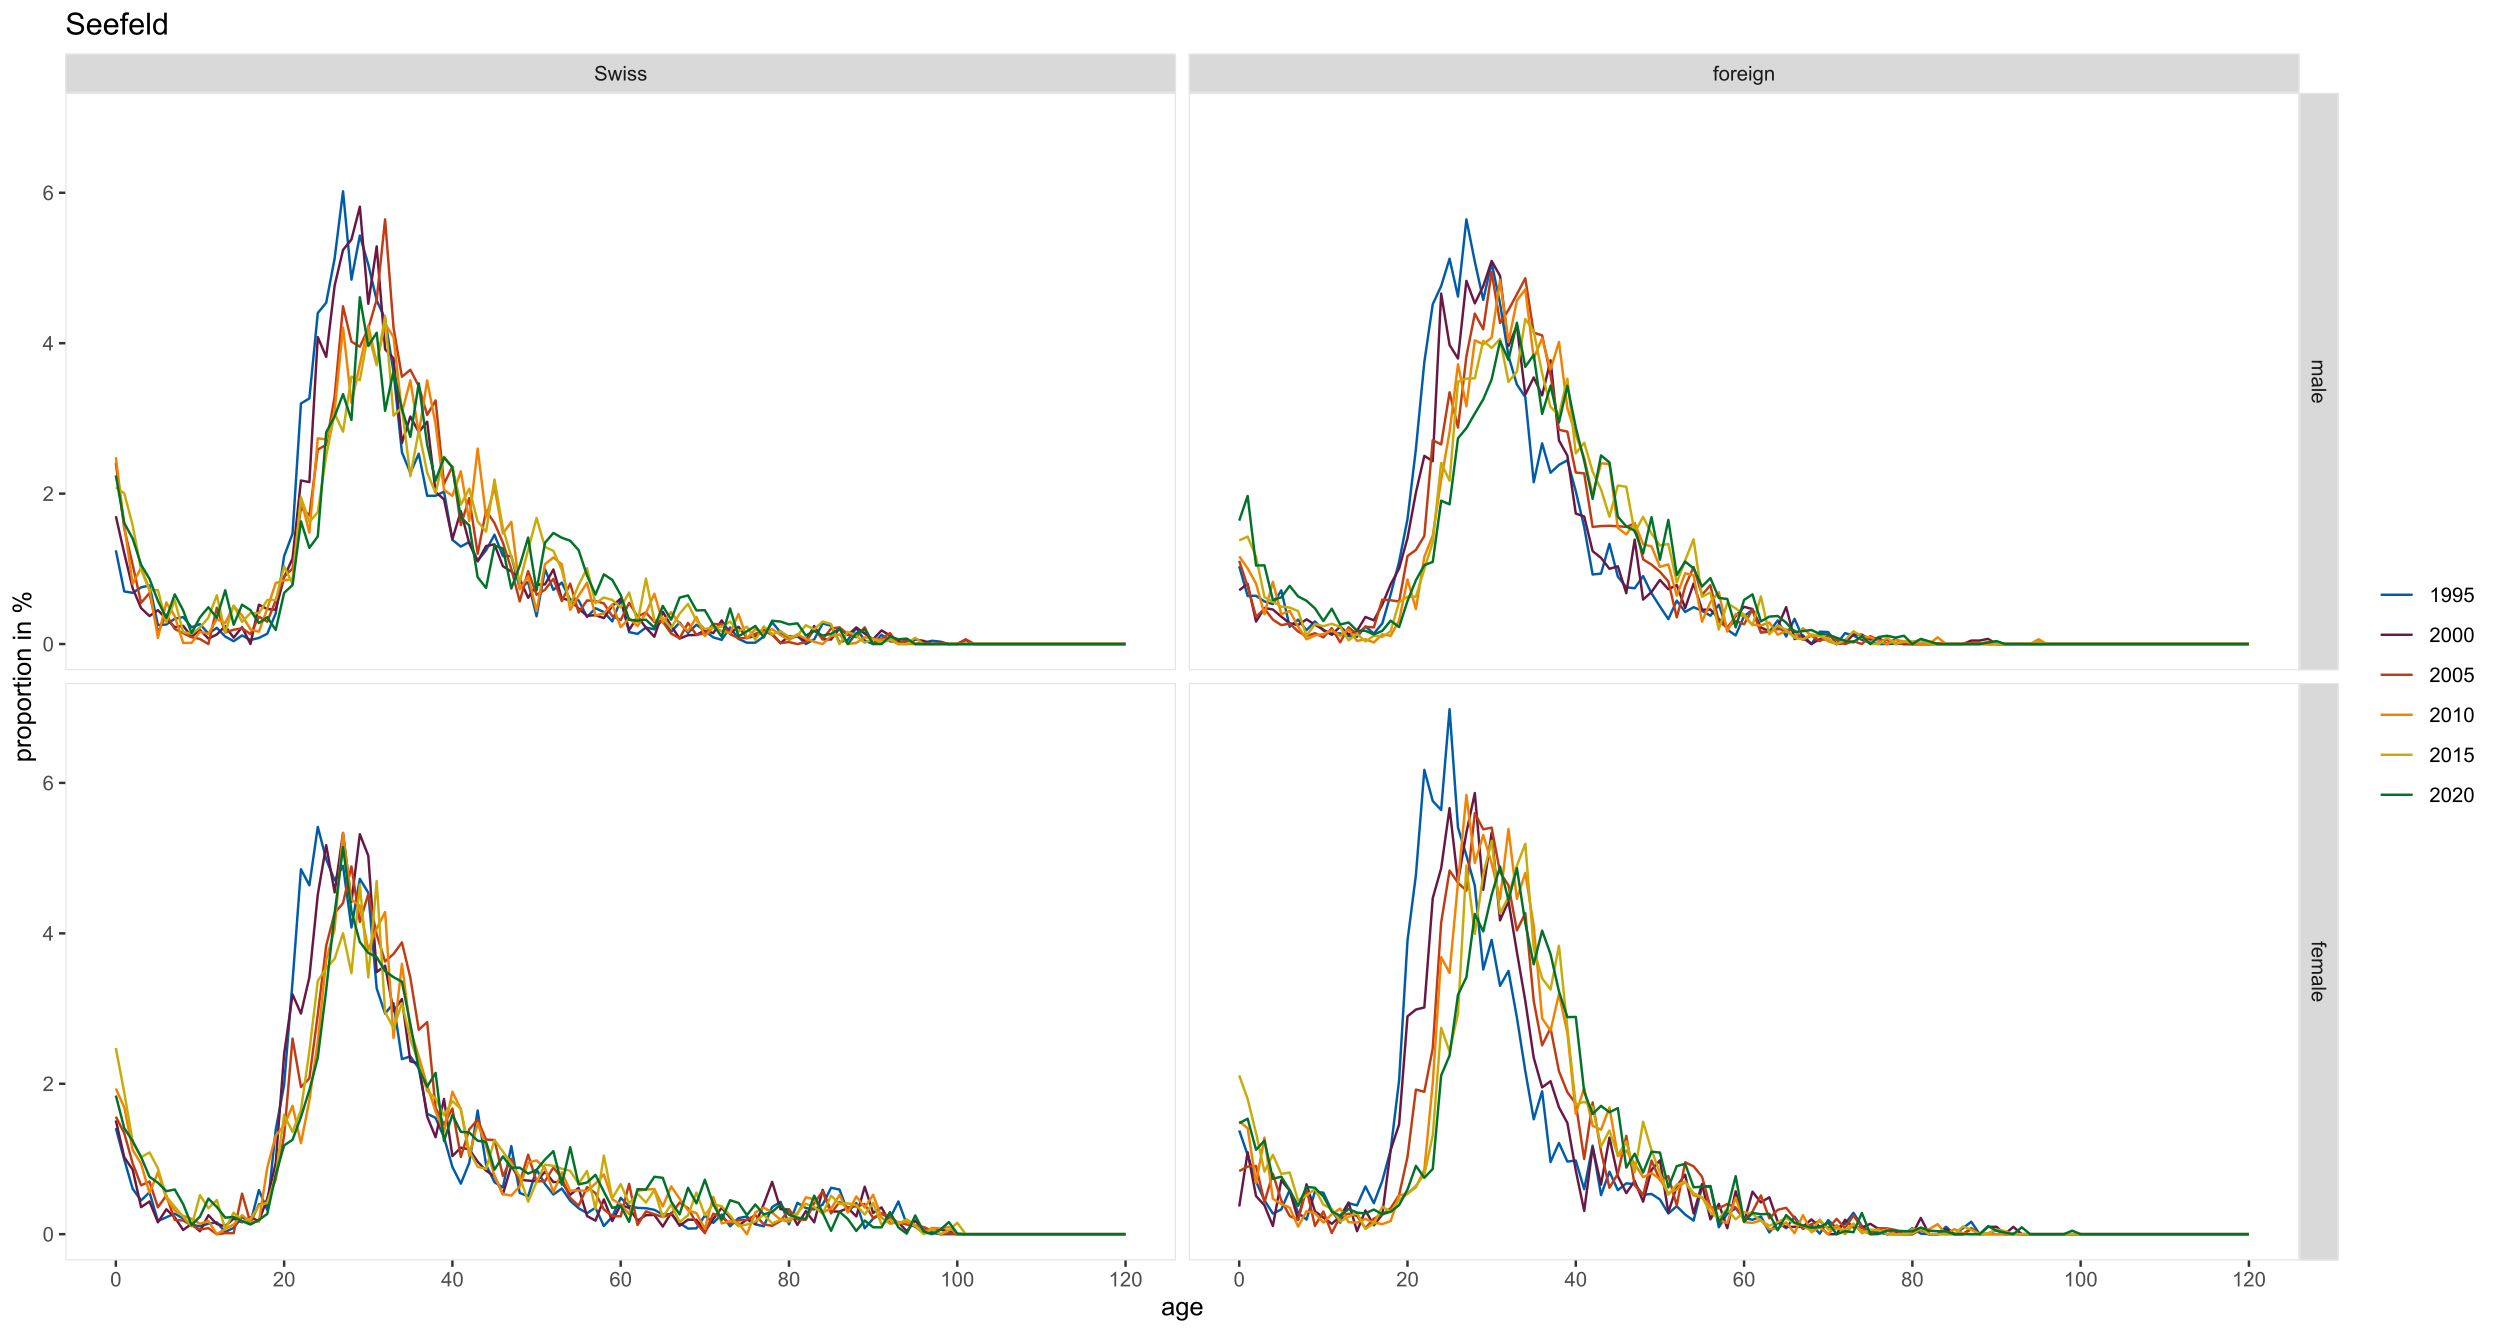 <?xml version="1.0" encoding="UTF-8"?>
<svg xmlns="http://www.w3.org/2000/svg" xmlns:xlink="http://www.w3.org/1999/xlink" width="1080pt" height="576pt" viewBox="0 0 1080 576" version="1.1">
<defs>
<g>
<symbol overflow="visible" id="glyph0-0">
<path style="stroke:none;" d="M 1.102 0 L 1.102 -5.5 L 5.5 -5.5 L 5.5 0 Z M 1.238 -0.137 L 5.363 -0.137 L 5.363 -5.363 L 1.238 -5.363 Z M 1.238 -0.137 "/>
</symbol>
<symbol overflow="visible" id="glyph0-1">
<path style="stroke:none;" d="M 0.395 -2.023 L 1.18 -2.094 C 1.215 -1.773 1.305 -1.516 1.441 -1.316 C 1.574 -1.113 1.785 -0.949 2.074 -0.828 C 2.359 -0.699 2.68 -0.637 3.043 -0.641 C 3.355 -0.637 3.637 -0.684 3.883 -0.781 C 4.125 -0.875 4.305 -1.008 4.426 -1.172 C 4.543 -1.336 4.605 -1.516 4.605 -1.711 C 4.605 -1.906 4.547 -2.078 4.434 -2.227 C 4.316 -2.375 4.129 -2.5 3.867 -2.602 C 3.695 -2.664 3.32 -2.766 2.746 -2.906 C 2.164 -3.047 1.758 -3.176 1.531 -3.301 C 1.227 -3.453 1.004 -3.648 0.855 -3.887 C 0.707 -4.117 0.633 -4.379 0.637 -4.672 C 0.633 -4.984 0.723 -5.281 0.906 -5.562 C 1.082 -5.836 1.344 -6.047 1.695 -6.191 C 2.039 -6.332 2.426 -6.402 2.852 -6.406 C 3.316 -6.402 3.73 -6.328 4.09 -6.18 C 4.445 -6.027 4.719 -5.805 4.91 -5.516 C 5.102 -5.219 5.203 -4.891 5.219 -4.523 L 4.422 -4.465 C 4.375 -4.863 4.23 -5.164 3.984 -5.367 C 3.734 -5.57 3.367 -5.672 2.887 -5.672 C 2.383 -5.672 2.016 -5.578 1.785 -5.395 C 1.555 -5.207 1.441 -4.984 1.441 -4.727 C 1.441 -4.496 1.52 -4.309 1.684 -4.168 C 1.84 -4.02 2.262 -3.871 2.941 -3.719 C 3.617 -3.562 4.082 -3.43 4.336 -3.316 C 4.703 -3.145 4.973 -2.93 5.148 -2.672 C 5.32 -2.414 5.406 -2.113 5.41 -1.777 C 5.406 -1.441 5.312 -1.129 5.121 -0.832 C 4.93 -0.535 4.652 -0.301 4.293 -0.137 C 3.93 0.027 3.527 0.105 3.082 0.109 C 2.512 0.105 2.031 0.023 1.648 -0.141 C 1.258 -0.305 0.957 -0.555 0.742 -0.891 C 0.52 -1.223 0.402 -1.598 0.395 -2.023 Z M 0.395 -2.023 "/>
</symbol>
<symbol overflow="visible" id="glyph0-2">
<path style="stroke:none;" d="M 1.422 0 L 0.027 -4.562 L 0.824 -4.562 L 1.551 -1.93 L 1.82 -0.949 C 1.832 -0.996 1.91 -1.309 2.059 -1.891 L 2.785 -4.562 L 3.578 -4.562 L 4.262 -1.918 L 4.492 -1.043 L 4.754 -1.926 L 5.535 -4.562 L 6.285 -4.562 L 4.859 0 L 4.055 0 L 3.332 -2.734 L 3.152 -3.512 L 2.23 0 Z M 1.422 0 "/>
</symbol>
<symbol overflow="visible" id="glyph0-3">
<path style="stroke:none;" d="M 0.586 -5.41 L 0.586 -6.301 L 1.359 -6.301 L 1.359 -5.41 Z M 0.586 0 L 0.586 -4.562 L 1.359 -4.562 L 1.359 0 Z M 0.586 0 "/>
</symbol>
<symbol overflow="visible" id="glyph0-4">
<path style="stroke:none;" d="M 0.27 -1.363 L 1.035 -1.484 C 1.078 -1.172 1.199 -0.938 1.395 -0.777 C 1.59 -0.609 1.863 -0.527 2.219 -0.531 C 2.57 -0.527 2.832 -0.602 3.008 -0.75 C 3.176 -0.895 3.262 -1.062 3.266 -1.258 C 3.262 -1.43 3.188 -1.566 3.039 -1.672 C 2.93 -1.734 2.664 -1.824 2.246 -1.934 C 1.676 -2.074 1.285 -2.195 1.066 -2.305 C 0.848 -2.406 0.68 -2.551 0.566 -2.738 C 0.453 -2.918 0.398 -3.125 0.398 -3.352 C 0.398 -3.555 0.445 -3.742 0.539 -3.914 C 0.633 -4.086 0.758 -4.23 0.918 -4.348 C 1.039 -4.434 1.203 -4.508 1.41 -4.574 C 1.617 -4.633 1.84 -4.664 2.078 -4.668 C 2.434 -4.664 2.75 -4.613 3.023 -4.512 C 3.293 -4.406 3.492 -4.266 3.621 -4.09 C 3.75 -3.914 3.84 -3.68 3.891 -3.387 L 3.133 -3.281 C 3.098 -3.516 2.996 -3.699 2.832 -3.832 C 2.664 -3.965 2.434 -4.031 2.137 -4.031 C 1.777 -4.031 1.523 -3.973 1.375 -3.855 C 1.223 -3.738 1.148 -3.598 1.148 -3.441 C 1.148 -3.34 1.18 -3.25 1.242 -3.172 C 1.305 -3.086 1.402 -3.02 1.539 -2.965 C 1.613 -2.934 1.84 -2.867 2.223 -2.766 C 2.766 -2.617 3.148 -2.496 3.367 -2.406 C 3.582 -2.312 3.75 -2.176 3.875 -2 C 3.996 -1.82 4.059 -1.602 4.062 -1.34 C 4.059 -1.078 3.984 -0.836 3.836 -0.609 C 3.684 -0.383 3.465 -0.207 3.184 -0.082 C 2.895 0.039 2.574 0.098 2.223 0.102 C 1.625 0.098 1.172 -0.02 0.863 -0.266 C 0.551 -0.508 0.355 -0.875 0.27 -1.363 Z M 0.27 -1.363 "/>
</symbol>
<symbol overflow="visible" id="glyph0-5">
<path style="stroke:none;" d="M 0.766 0 L 0.766 -3.961 L 0.082 -3.961 L 0.082 -4.562 L 0.766 -4.562 L 0.766 -5.047 C 0.762 -5.352 0.789 -5.582 0.848 -5.73 C 0.918 -5.93 1.047 -6.09 1.238 -6.219 C 1.422 -6.34 1.688 -6.402 2.027 -6.406 C 2.246 -6.402 2.484 -6.379 2.75 -6.328 L 2.633 -5.656 C 2.469 -5.68 2.32 -5.695 2.18 -5.699 C 1.945 -5.695 1.777 -5.645 1.68 -5.547 C 1.582 -5.445 1.535 -5.258 1.535 -4.984 L 1.535 -4.562 L 2.422 -4.562 L 2.422 -3.961 L 1.535 -3.961 L 1.535 0 Z M 0.766 0 "/>
</symbol>
<symbol overflow="visible" id="glyph0-6">
<path style="stroke:none;" d="M 0.293 -2.281 C 0.293 -3.125 0.527 -3.754 0.996 -4.16 C 1.387 -4.496 1.863 -4.664 2.434 -4.668 C 3.059 -4.664 3.57 -4.457 3.969 -4.051 C 4.363 -3.637 4.562 -3.07 4.566 -2.348 C 4.562 -1.758 4.477 -1.297 4.301 -0.961 C 4.125 -0.625 3.867 -0.363 3.535 -0.176 C 3.195 0.008 2.828 0.098 2.434 0.102 C 1.789 0.098 1.273 -0.102 0.883 -0.512 C 0.488 -0.918 0.293 -1.508 0.293 -2.281 Z M 1.086 -2.281 C 1.082 -1.695 1.211 -1.258 1.469 -0.969 C 1.723 -0.672 2.043 -0.527 2.434 -0.531 C 2.812 -0.527 3.133 -0.672 3.391 -0.969 C 3.645 -1.258 3.773 -1.707 3.773 -2.309 C 3.773 -2.871 3.645 -3.297 3.387 -3.59 C 3.129 -3.879 2.809 -4.023 2.434 -4.027 C 2.043 -4.023 1.723 -3.879 1.469 -3.594 C 1.211 -3.301 1.082 -2.863 1.086 -2.281 Z M 1.086 -2.281 "/>
</symbol>
<symbol overflow="visible" id="glyph0-7">
<path style="stroke:none;" d="M 0.57 0 L 0.57 -4.562 L 1.266 -4.562 L 1.266 -3.871 C 1.445 -4.191 1.609 -4.406 1.758 -4.512 C 1.906 -4.613 2.07 -4.664 2.258 -4.668 C 2.516 -4.664 2.781 -4.582 3.051 -4.418 L 2.785 -3.699 C 2.59 -3.809 2.402 -3.867 2.219 -3.867 C 2.047 -3.867 1.895 -3.816 1.762 -3.715 C 1.625 -3.613 1.527 -3.473 1.473 -3.293 C 1.383 -3.016 1.34 -2.715 1.344 -2.391 L 1.344 0 Z M 0.57 0 "/>
</symbol>
<symbol overflow="visible" id="glyph0-8">
<path style="stroke:none;" d="M 3.703 -1.469 L 4.504 -1.371 C 4.375 -0.902 4.141 -0.539 3.801 -0.285 C 3.461 -0.027 3.027 0.098 2.496 0.102 C 1.828 0.098 1.297 -0.102 0.906 -0.512 C 0.512 -0.918 0.316 -1.496 0.32 -2.242 C 0.316 -3.008 0.516 -3.605 0.914 -4.031 C 1.309 -4.453 1.82 -4.664 2.453 -4.668 C 3.059 -4.664 3.555 -4.457 3.945 -4.043 C 4.328 -3.629 4.523 -3.043 4.527 -2.289 C 4.523 -2.242 4.523 -2.176 4.523 -2.086 L 1.121 -2.086 C 1.145 -1.582 1.289 -1.195 1.547 -0.93 C 1.801 -0.66 2.117 -0.527 2.5 -0.531 C 2.781 -0.527 3.023 -0.602 3.227 -0.754 C 3.426 -0.902 3.586 -1.141 3.703 -1.469 Z M 1.164 -2.719 L 3.711 -2.719 C 3.672 -3.102 3.578 -3.387 3.422 -3.582 C 3.172 -3.879 2.852 -4.031 2.461 -4.031 C 2.105 -4.031 1.805 -3.91 1.566 -3.672 C 1.32 -3.434 1.188 -3.117 1.164 -2.719 Z M 1.164 -2.719 "/>
</symbol>
<symbol overflow="visible" id="glyph0-9">
<path style="stroke:none;" d="M 0.438 0.379 L 1.191 0.488 C 1.219 0.719 1.309 0.891 1.453 0.996 C 1.645 1.137 1.906 1.207 2.238 1.211 C 2.598 1.207 2.871 1.137 3.066 0.996 C 3.258 0.852 3.391 0.648 3.465 0.395 C 3.5 0.234 3.52 -0.094 3.52 -0.598 C 3.18 -0.199 2.758 0 2.258 0 C 1.625 0 1.141 -0.227 0.801 -0.68 C 0.453 -1.133 0.281 -1.676 0.285 -2.309 C 0.281 -2.742 0.359 -3.141 0.52 -3.512 C 0.676 -3.879 0.906 -4.164 1.207 -4.367 C 1.504 -4.562 1.855 -4.664 2.262 -4.668 C 2.797 -4.664 3.238 -4.445 3.594 -4.012 L 3.594 -4.562 L 4.305 -4.562 L 4.305 -0.617 C 4.301 0.094 4.227 0.594 4.086 0.891 C 3.938 1.188 3.711 1.422 3.398 1.594 C 3.086 1.766 2.699 1.852 2.242 1.852 C 1.695 1.852 1.254 1.727 0.922 1.484 C 0.586 1.234 0.426 0.867 0.438 0.379 Z M 1.078 -2.363 C 1.078 -1.762 1.195 -1.324 1.434 -1.051 C 1.672 -0.773 1.969 -0.637 2.328 -0.641 C 2.68 -0.637 2.98 -0.773 3.223 -1.051 C 3.461 -1.32 3.578 -1.75 3.582 -2.336 C 3.578 -2.895 3.457 -3.316 3.211 -3.602 C 2.961 -3.883 2.66 -4.023 2.316 -4.027 C 1.969 -4.023 1.676 -3.883 1.438 -3.605 C 1.195 -3.324 1.078 -2.91 1.078 -2.363 Z M 1.078 -2.363 "/>
</symbol>
<symbol overflow="visible" id="glyph0-10">
<path style="stroke:none;" d="M 0.578 0 L 0.578 -4.562 L 1.277 -4.562 L 1.277 -3.914 C 1.609 -4.414 2.09 -4.664 2.727 -4.668 C 3 -4.664 3.254 -4.613 3.484 -4.52 C 3.715 -4.418 3.887 -4.289 4.004 -4.129 C 4.113 -3.969 4.195 -3.777 4.246 -3.559 C 4.273 -3.41 4.289 -3.16 4.289 -2.805 L 4.289 0 L 3.516 0 L 3.516 -2.777 C 3.516 -3.09 3.484 -3.324 3.426 -3.484 C 3.363 -3.637 3.258 -3.762 3.105 -3.855 C 2.949 -3.949 2.77 -3.996 2.566 -3.996 C 2.234 -3.996 1.949 -3.891 1.711 -3.68 C 1.469 -3.469 1.348 -3.07 1.352 -2.492 L 1.352 0 Z M 0.578 0 "/>
</symbol>
<symbol overflow="visible" id="glyph0-11">
<path style="stroke:none;" d="M 0.367 -3.105 C 0.363 -3.848 0.438 -4.445 0.594 -4.902 C 0.742 -5.355 0.973 -5.707 1.277 -5.953 C 1.578 -6.199 1.957 -6.32 2.418 -6.324 C 2.754 -6.32 3.051 -6.254 3.309 -6.121 C 3.562 -5.984 3.773 -5.789 3.938 -5.531 C 4.102 -5.273 4.23 -4.961 4.328 -4.594 C 4.422 -4.227 4.469 -3.73 4.473 -3.105 C 4.469 -2.367 4.395 -1.77 4.242 -1.316 C 4.09 -0.859 3.863 -0.508 3.562 -0.262 C 3.258 -0.016 2.875 0.105 2.418 0.109 C 1.809 0.105 1.332 -0.109 0.988 -0.547 C 0.57 -1.066 0.363 -1.922 0.367 -3.105 Z M 1.16 -3.105 C 1.16 -2.07 1.281 -1.379 1.523 -1.039 C 1.766 -0.695 2.062 -0.527 2.418 -0.527 C 2.773 -0.527 3.074 -0.699 3.316 -1.043 C 3.559 -1.387 3.68 -2.074 3.68 -3.105 C 3.68 -4.145 3.559 -4.832 3.316 -5.172 C 3.074 -5.512 2.77 -5.684 2.41 -5.684 C 2.051 -5.684 1.77 -5.531 1.559 -5.234 C 1.293 -4.844 1.16 -4.137 1.16 -3.105 Z M 1.16 -3.105 "/>
</symbol>
<symbol overflow="visible" id="glyph0-12">
<path style="stroke:none;" d="M 4.43 -0.742 L 4.43 0 L 0.266 0 C 0.258 -0.188 0.289 -0.367 0.355 -0.539 C 0.461 -0.82 0.629 -1.098 0.863 -1.375 C 1.094 -1.648 1.434 -1.965 1.879 -2.328 C 2.562 -2.887 3.023 -3.332 3.266 -3.664 C 3.5 -3.988 3.621 -4.301 3.625 -4.594 C 3.621 -4.898 3.512 -5.156 3.297 -5.367 C 3.074 -5.578 2.789 -5.684 2.441 -5.684 C 2.066 -5.684 1.77 -5.57 1.547 -5.348 C 1.32 -5.125 1.207 -4.816 1.207 -4.422 L 0.414 -4.504 C 0.465 -5.094 0.668 -5.543 1.027 -5.855 C 1.379 -6.164 1.855 -6.32 2.457 -6.324 C 3.059 -6.32 3.539 -6.152 3.891 -5.82 C 4.242 -5.484 4.418 -5.07 4.422 -4.578 C 4.418 -4.32 4.367 -4.074 4.266 -3.832 C 4.164 -3.59 3.992 -3.332 3.754 -3.062 C 3.512 -2.793 3.113 -2.426 2.562 -1.957 C 2.094 -1.566 1.797 -1.301 1.664 -1.16 C 1.531 -1.02 1.422 -0.879 1.34 -0.742 Z M 4.43 -0.742 "/>
</symbol>
<symbol overflow="visible" id="glyph0-13">
<path style="stroke:none;" d="M 2.844 0 L 2.844 -1.508 L 0.113 -1.508 L 0.113 -2.219 L 2.988 -6.301 L 3.617 -6.301 L 3.617 -2.219 L 4.469 -2.219 L 4.469 -1.508 L 3.617 -1.508 L 3.617 0 Z M 2.844 -2.219 L 2.844 -5.059 L 0.871 -2.219 Z M 2.844 -2.219 "/>
</symbol>
<symbol overflow="visible" id="glyph0-14">
<path style="stroke:none;" d="M 4.379 -4.758 L 3.609 -4.695 C 3.539 -4.996 3.441 -5.219 3.316 -5.359 C 3.105 -5.574 2.848 -5.684 2.543 -5.688 C 2.297 -5.684 2.078 -5.617 1.895 -5.484 C 1.648 -5.305 1.457 -5.043 1.32 -4.703 C 1.176 -4.363 1.105 -3.879 1.102 -3.25 C 1.285 -3.531 1.512 -3.742 1.781 -3.879 C 2.051 -4.016 2.332 -4.082 2.629 -4.086 C 3.141 -4.082 3.578 -3.895 3.945 -3.516 C 4.305 -3.137 4.488 -2.645 4.492 -2.047 C 4.488 -1.648 4.402 -1.281 4.234 -0.941 C 4.062 -0.602 3.828 -0.34 3.531 -0.16 C 3.23 0.02 2.895 0.105 2.52 0.109 C 1.871 0.105 1.344 -0.129 0.941 -0.602 C 0.531 -1.074 0.328 -1.855 0.332 -2.949 C 0.328 -4.16 0.551 -5.047 1.004 -5.602 C 1.395 -6.082 1.926 -6.32 2.59 -6.324 C 3.086 -6.32 3.492 -6.184 3.809 -5.906 C 4.125 -5.629 4.312 -5.246 4.379 -4.758 Z M 1.219 -2.039 C 1.219 -1.773 1.273 -1.516 1.387 -1.273 C 1.5 -1.027 1.66 -0.844 1.863 -0.719 C 2.066 -0.59 2.277 -0.527 2.504 -0.527 C 2.828 -0.527 3.109 -0.656 3.348 -0.922 C 3.578 -1.184 3.695 -1.543 3.699 -2 C 3.695 -2.43 3.582 -2.773 3.352 -3.027 C 3.117 -3.273 2.824 -3.398 2.477 -3.402 C 2.121 -3.398 1.824 -3.273 1.582 -3.027 C 1.34 -2.773 1.219 -2.445 1.219 -2.039 Z M 1.219 -2.039 "/>
</symbol>
<symbol overflow="visible" id="glyph0-15">
<path style="stroke:none;" d="M 1.555 -3.418 C 1.23 -3.531 0.992 -3.699 0.84 -3.918 C 0.684 -4.133 0.609 -4.395 0.609 -4.699 C 0.609 -5.156 0.773 -5.539 1.102 -5.855 C 1.43 -6.164 1.867 -6.32 2.418 -6.324 C 2.969 -6.32 3.41 -6.16 3.746 -5.844 C 4.078 -5.523 4.246 -5.137 4.25 -4.68 C 4.246 -4.387 4.172 -4.133 4.02 -3.918 C 3.863 -3.699 3.629 -3.531 3.32 -3.418 C 3.707 -3.285 4 -3.082 4.203 -2.805 C 4.402 -2.52 4.504 -2.184 4.508 -1.801 C 4.504 -1.258 4.312 -0.805 3.934 -0.441 C 3.551 -0.074 3.051 0.105 2.434 0.109 C 1.809 0.105 1.309 -0.074 0.926 -0.441 C 0.543 -0.809 0.352 -1.27 0.355 -1.82 C 0.352 -2.23 0.457 -2.574 0.668 -2.852 C 0.875 -3.125 1.168 -3.312 1.555 -3.418 Z M 1.402 -4.727 C 1.398 -4.426 1.496 -4.184 1.688 -3.996 C 1.879 -3.805 2.129 -3.707 2.438 -3.711 C 2.734 -3.707 2.977 -3.801 3.168 -3.992 C 3.355 -4.176 3.449 -4.406 3.453 -4.684 C 3.449 -4.965 3.352 -5.203 3.16 -5.398 C 2.961 -5.586 2.719 -5.684 2.43 -5.688 C 2.129 -5.684 1.883 -5.59 1.691 -5.402 C 1.496 -5.215 1.398 -4.988 1.402 -4.727 Z M 1.152 -1.816 C 1.148 -1.598 1.199 -1.383 1.309 -1.176 C 1.41 -0.969 1.566 -0.809 1.773 -0.695 C 1.98 -0.582 2.203 -0.527 2.441 -0.527 C 2.809 -0.527 3.113 -0.645 3.355 -0.883 C 3.594 -1.121 3.715 -1.426 3.719 -1.793 C 3.715 -2.164 3.59 -2.469 3.344 -2.715 C 3.094 -2.957 2.785 -3.082 2.414 -3.082 C 2.051 -3.082 1.75 -2.961 1.512 -2.719 C 1.27 -2.477 1.148 -2.176 1.152 -1.816 Z M 1.152 -1.816 "/>
</symbol>
<symbol overflow="visible" id="glyph0-16">
<path style="stroke:none;" d="M 3.277 0 L 2.504 0 L 2.504 -4.93 C 2.316 -4.75 2.074 -4.574 1.773 -4.395 C 1.469 -4.215 1.195 -4.082 0.957 -3.996 L 0.957 -4.742 C 1.387 -4.941 1.766 -5.188 2.09 -5.48 C 2.414 -5.77 2.645 -6.051 2.781 -6.324 L 3.277 -6.324 Z M 3.277 0 "/>
</symbol>
<symbol overflow="visible" id="glyph0-17">
<path style="stroke:none;" d="M 0.48 -1.457 L 1.227 -1.527 C 1.285 -1.172 1.406 -0.918 1.586 -0.762 C 1.762 -0.605 1.988 -0.527 2.27 -0.527 C 2.504 -0.527 2.715 -0.582 2.895 -0.691 C 3.074 -0.801 3.219 -0.945 3.336 -1.129 C 3.445 -1.309 3.543 -1.555 3.621 -1.863 C 3.699 -2.172 3.738 -2.484 3.738 -2.809 C 3.738 -2.84 3.734 -2.895 3.734 -2.965 C 3.578 -2.715 3.367 -2.512 3.102 -2.363 C 2.828 -2.207 2.539 -2.133 2.23 -2.137 C 1.707 -2.133 1.266 -2.32 0.906 -2.703 C 0.543 -3.078 0.363 -3.578 0.367 -4.199 C 0.363 -4.836 0.551 -5.348 0.93 -5.738 C 1.305 -6.125 1.777 -6.32 2.348 -6.324 C 2.754 -6.32 3.129 -6.211 3.469 -5.992 C 3.809 -5.77 4.066 -5.457 4.242 -5.051 C 4.418 -4.641 4.504 -4.047 4.508 -3.277 C 4.504 -2.469 4.418 -1.828 4.246 -1.355 C 4.07 -0.875 3.809 -0.512 3.465 -0.266 C 3.117 -0.016 2.715 0.105 2.25 0.109 C 1.758 0.105 1.355 -0.027 1.043 -0.301 C 0.73 -0.574 0.543 -0.961 0.48 -1.457 Z M 3.648 -4.238 C 3.645 -4.676 3.527 -5.027 3.293 -5.293 C 3.055 -5.551 2.77 -5.684 2.441 -5.684 C 2.094 -5.684 1.793 -5.543 1.543 -5.262 C 1.285 -4.98 1.16 -4.617 1.16 -4.172 C 1.16 -3.77 1.281 -3.441 1.523 -3.195 C 1.766 -2.941 2.062 -2.816 2.418 -2.82 C 2.773 -2.816 3.066 -2.941 3.301 -3.195 C 3.527 -3.441 3.645 -3.789 3.648 -4.238 Z M 3.648 -4.238 "/>
</symbol>
<symbol overflow="visible" id="glyph0-18">
<path style="stroke:none;" d="M 0.367 -1.648 L 1.176 -1.719 C 1.234 -1.32 1.375 -1.023 1.594 -0.824 C 1.812 -0.625 2.078 -0.527 2.391 -0.527 C 2.762 -0.527 3.074 -0.668 3.336 -0.949 C 3.59 -1.23 3.719 -1.602 3.723 -2.066 C 3.719 -2.504 3.594 -2.852 3.348 -3.109 C 3.098 -3.363 2.773 -3.492 2.375 -3.492 C 2.125 -3.492 1.902 -3.434 1.703 -3.32 C 1.5 -3.207 1.344 -3.062 1.23 -2.883 L 0.504 -2.977 L 1.113 -6.215 L 4.246 -6.215 L 4.246 -5.473 L 1.73 -5.473 L 1.391 -3.781 C 1.766 -4.039 2.164 -4.172 2.582 -4.176 C 3.129 -4.172 3.594 -3.98 3.973 -3.605 C 4.352 -3.223 4.539 -2.734 4.543 -2.137 C 4.539 -1.562 4.375 -1.07 4.043 -0.656 C 3.637 -0.148 3.086 0.105 2.391 0.109 C 1.816 0.105 1.348 -0.051 0.984 -0.371 C 0.621 -0.691 0.414 -1.117 0.367 -1.648 Z M 0.367 -1.648 "/>
</symbol>
<symbol overflow="visible" id="glyph1-0">
<path style="stroke:none;" d="M 0 1.102 L 5.5 1.102 L 5.5 5.5 L 0 5.5 Z M 0.137 1.238 L 0.137 5.363 L 5.363 5.363 L 5.363 1.238 Z M 0.137 1.238 "/>
</symbol>
<symbol overflow="visible" id="glyph1-1">
<path style="stroke:none;" d="M 0 0.578 L 4.562 0.578 L 4.562 1.273 L 3.922 1.273 C 4.141 1.414 4.32 1.605 4.461 1.844 C 4.594 2.078 4.664 2.348 4.668 2.656 C 4.664 2.992 4.594 3.27 4.457 3.488 C 4.312 3.699 4.117 3.852 3.867 3.945 C 4.398 4.301 4.664 4.773 4.668 5.355 C 4.664 5.805 4.539 6.148 4.289 6.395 C 4.039 6.637 3.652 6.762 3.133 6.762 L 0 6.762 L 0 5.996 L 2.875 5.996 C 3.184 5.992 3.406 5.969 3.543 5.918 C 3.676 5.867 3.785 5.773 3.871 5.645 C 3.953 5.512 3.996 5.359 3.996 5.184 C 3.996 4.859 3.887 4.594 3.676 4.383 C 3.457 4.172 3.117 4.066 2.652 4.066 L 0 4.066 L 0 3.293 L 2.965 3.293 C 3.309 3.293 3.566 3.227 3.738 3.102 C 3.91 2.973 3.996 2.77 3.996 2.484 C 3.996 2.266 3.938 2.062 3.824 1.879 C 3.707 1.691 3.539 1.559 3.32 1.477 C 3.098 1.391 2.781 1.348 2.367 1.352 L 0 1.352 Z M 0 0.578 "/>
</symbol>
<symbol overflow="visible" id="glyph1-2">
<path style="stroke:none;" d="M 0.562 3.559 C 0.32 3.27 0.148 2.996 0.047 2.73 C -0.051 2.465 -0.098 2.18 -0.102 1.879 C -0.098 1.375 0.02 0.988 0.266 0.719 C 0.508 0.449 0.82 0.316 1.203 0.316 C 1.422 0.316 1.629 0.367 1.816 0.469 C 2 0.57 2.148 0.703 2.262 0.867 C 2.371 1.031 2.453 1.215 2.516 1.426 C 2.551 1.574 2.59 1.805 2.629 2.113 C 2.703 2.734 2.793 3.195 2.895 3.492 C 3 3.492 3.066 3.492 3.098 3.496 C 3.41 3.492 3.633 3.418 3.766 3.277 C 3.938 3.074 4.023 2.781 4.027 2.398 C 4.023 2.031 3.961 1.762 3.836 1.59 C 3.707 1.414 3.48 1.289 3.16 1.207 L 3.262 0.449 C 3.582 0.516 3.844 0.629 4.043 0.789 C 4.242 0.945 4.395 1.172 4.504 1.473 C 4.609 1.77 4.664 2.117 4.668 2.508 C 4.664 2.898 4.617 3.215 4.527 3.457 C 4.434 3.699 4.32 3.879 4.184 3.996 C 4.043 4.109 3.867 4.188 3.656 4.238 C 3.523 4.258 3.285 4.27 2.945 4.273 L 1.914 4.273 C 1.191 4.27 0.734 4.289 0.547 4.324 C 0.352 4.355 0.172 4.418 0 4.52 L 0 3.711 C 0.16 3.629 0.348 3.578 0.562 3.559 Z M 2.289 3.492 C 2.172 3.211 2.074 2.789 2 2.23 C 1.949 1.91 1.898 1.684 1.844 1.555 C 1.785 1.422 1.699 1.32 1.59 1.25 C 1.477 1.176 1.355 1.141 1.227 1.145 C 1.016 1.141 0.844 1.219 0.707 1.379 C 0.57 1.531 0.504 1.762 0.504 2.062 C 0.504 2.359 0.566 2.621 0.699 2.855 C 0.824 3.086 1.004 3.258 1.234 3.367 C 1.406 3.449 1.664 3.492 2.008 3.492 Z M 2.289 3.492 "/>
</symbol>
<symbol overflow="visible" id="glyph1-3">
<path style="stroke:none;" d="M 0 0.562 L 6.301 0.562 L 6.301 1.336 L 0 1.336 Z M 0 0.562 "/>
</symbol>
<symbol overflow="visible" id="glyph1-4">
<path style="stroke:none;" d="M 1.469 3.703 L 1.371 4.504 C 0.902 4.375 0.539 4.141 0.285 3.801 C 0.027 3.461 -0.098 3.027 -0.102 2.496 C -0.098 1.828 0.102 1.297 0.512 0.906 C 0.918 0.512 1.496 0.316 2.242 0.32 C 3.008 0.316 3.605 0.516 4.031 0.914 C 4.453 1.309 4.664 1.82 4.668 2.453 C 4.664 3.059 4.457 3.555 4.043 3.945 C 3.629 4.328 3.043 4.523 2.289 4.527 C 2.242 4.523 2.176 4.523 2.086 4.523 L 2.086 1.121 C 1.582 1.145 1.195 1.289 0.93 1.547 C 0.66 1.801 0.527 2.117 0.531 2.5 C 0.527 2.781 0.602 3.023 0.754 3.227 C 0.902 3.426 1.141 3.586 1.469 3.703 Z M 2.719 1.164 L 2.719 3.711 C 3.102 3.672 3.387 3.578 3.582 3.422 C 3.879 3.172 4.031 2.852 4.031 2.461 C 4.031 2.105 3.91 1.805 3.672 1.566 C 3.434 1.32 3.117 1.188 2.719 1.164 Z M 2.719 1.164 "/>
</symbol>
<symbol overflow="visible" id="glyph1-5">
<path style="stroke:none;" d="M 0 0.766 L 3.961 0.766 L 3.961 0.082 L 4.562 0.082 L 4.562 0.766 L 5.047 0.766 C 5.352 0.762 5.582 0.789 5.73 0.848 C 5.93 0.918 6.09 1.047 6.219 1.238 C 6.34 1.422 6.402 1.688 6.406 2.027 C 6.402 2.246 6.379 2.484 6.328 2.75 L 5.656 2.633 C 5.68 2.469 5.695 2.32 5.699 2.18 C 5.695 1.941 5.645 1.773 5.547 1.68 C 5.445 1.582 5.258 1.535 4.984 1.535 L 4.562 1.535 L 4.562 2.422 L 3.961 2.422 L 3.961 1.535 L 0 1.535 Z M 0 0.766 "/>
</symbol>
<symbol overflow="visible" id="glyph2-0">
<path style="stroke:none;" d="M 1.375 0 L 1.375 -6.875 L 6.875 -6.875 L 6.875 0 Z M 1.547 -0.172 L 6.703 -0.172 L 6.703 -6.703 L 1.547 -6.703 Z M 1.547 -0.172 "/>
</symbol>
<symbol overflow="visible" id="glyph2-1">
<path style="stroke:none;" d="M 4.445 -0.703 C 4.086 -0.398 3.742 -0.184 3.414 -0.059 C 3.082 0.066 2.727 0.129 2.348 0.129 C 1.719 0.129 1.238 -0.023 0.902 -0.328 C 0.566 -0.633 0.398 -1.023 0.398 -1.504 C 0.398 -1.781 0.461 -2.035 0.586 -2.27 C 0.711 -2.496 0.875 -2.684 1.086 -2.824 C 1.289 -2.965 1.523 -3.07 1.781 -3.141 C 1.969 -3.191 2.254 -3.238 2.641 -3.289 C 3.418 -3.375 3.992 -3.488 4.367 -3.621 C 4.367 -3.754 4.371 -3.836 4.371 -3.871 C 4.371 -4.266 4.277 -4.543 4.098 -4.703 C 3.848 -4.918 3.48 -5.027 2.996 -5.031 C 2.539 -5.027 2.203 -4.949 1.988 -4.793 C 1.77 -4.633 1.609 -4.352 1.508 -3.949 L 0.562 -4.078 C 0.648 -4.48 0.789 -4.805 0.988 -5.055 C 1.184 -5.301 1.469 -5.492 1.844 -5.629 C 2.215 -5.762 2.645 -5.828 3.137 -5.832 C 3.621 -5.828 4.02 -5.773 4.324 -5.66 C 4.629 -5.543 4.852 -5.398 4.996 -5.227 C 5.137 -5.055 5.238 -4.836 5.297 -4.57 C 5.328 -4.406 5.344 -4.109 5.344 -3.68 L 5.344 -2.391 C 5.344 -1.492 5.363 -0.922 5.406 -0.684 C 5.445 -0.445 5.527 -0.219 5.648 0 L 4.641 0 C 4.539 -0.199 4.473 -0.434 4.445 -0.703 Z M 4.367 -2.863 C 4.012 -2.719 3.488 -2.598 2.789 -2.496 C 2.391 -2.438 2.105 -2.371 1.941 -2.301 C 1.773 -2.227 1.648 -2.121 1.562 -1.988 C 1.473 -1.848 1.43 -1.695 1.43 -1.531 C 1.43 -1.27 1.527 -1.055 1.723 -0.887 C 1.918 -0.711 2.203 -0.625 2.578 -0.629 C 2.949 -0.625 3.277 -0.707 3.57 -0.871 C 3.859 -1.031 4.074 -1.254 4.211 -1.543 C 4.312 -1.754 4.363 -2.078 4.367 -2.508 Z M 4.367 -2.863 "/>
</symbol>
<symbol overflow="visible" id="glyph2-2">
<path style="stroke:none;" d="M 0.547 0.473 L 1.488 0.613 C 1.527 0.898 1.637 1.109 1.816 1.246 C 2.055 1.422 2.379 1.512 2.797 1.516 C 3.242 1.512 3.59 1.422 3.832 1.246 C 4.074 1.062 4.238 0.812 4.328 0.492 C 4.379 0.297 4.402 -0.113 4.398 -0.746 C 3.973 -0.246 3.445 0 2.82 0 C 2.031 0 1.426 -0.281 1 -0.848 C 0.566 -1.41 0.352 -2.09 0.355 -2.883 C 0.352 -3.426 0.449 -3.926 0.648 -4.391 C 0.844 -4.848 1.129 -5.203 1.504 -5.457 C 1.875 -5.703 2.316 -5.828 2.824 -5.832 C 3.496 -5.828 4.051 -5.559 4.492 -5.016 L 4.492 -5.703 L 5.383 -5.703 L 5.383 -0.773 C 5.379 0.113 5.289 0.742 5.109 1.113 C 4.93 1.484 4.641 1.777 4.25 1.992 C 3.855 2.207 3.375 2.312 2.805 2.316 C 2.121 2.312 1.57 2.16 1.152 1.855 C 0.734 1.547 0.531 1.086 0.547 0.473 Z M 1.348 -2.953 C 1.348 -2.203 1.496 -1.656 1.793 -1.316 C 2.09 -0.969 2.461 -0.797 2.91 -0.801 C 3.352 -0.797 3.723 -0.969 4.027 -1.312 C 4.324 -1.656 4.477 -2.191 4.48 -2.922 C 4.477 -3.617 4.32 -4.145 4.016 -4.5 C 3.703 -4.852 3.332 -5.027 2.895 -5.031 C 2.465 -5.027 2.098 -4.852 1.797 -4.508 C 1.496 -4.156 1.348 -3.641 1.348 -2.953 Z M 1.348 -2.953 "/>
</symbol>
<symbol overflow="visible" id="glyph2-3">
<path style="stroke:none;" d="M 4.629 -1.836 L 5.629 -1.715 C 5.469 -1.125 5.176 -0.672 4.75 -0.352 C 4.324 -0.031 3.781 0.129 3.121 0.129 C 2.281 0.129 1.617 -0.125 1.133 -0.641 C 0.641 -1.152 0.398 -1.875 0.402 -2.805 C 0.398 -3.762 0.645 -4.504 1.145 -5.035 C 1.637 -5.562 2.277 -5.828 3.066 -5.832 C 3.824 -5.828 4.449 -5.57 4.934 -5.051 C 5.418 -4.531 5.66 -3.801 5.66 -2.863 C 5.66 -2.805 5.656 -2.719 5.656 -2.605 L 1.402 -2.605 C 1.434 -1.977 1.613 -1.496 1.934 -1.164 C 2.25 -0.828 2.645 -0.66 3.125 -0.664 C 3.477 -0.66 3.781 -0.754 4.031 -0.945 C 4.281 -1.129 4.48 -1.426 4.629 -1.836 Z M 1.457 -3.398 L 4.641 -3.398 C 4.598 -3.879 4.473 -4.238 4.273 -4.48 C 3.961 -4.852 3.562 -5.039 3.078 -5.039 C 2.629 -5.039 2.258 -4.891 1.957 -4.594 C 1.652 -4.297 1.484 -3.898 1.457 -3.398 Z M 1.457 -3.398 "/>
</symbol>
<symbol overflow="visible" id="glyph3-0">
<path style="stroke:none;" d="M 0 -1.375 L -6.875 -1.375 L -6.875 -6.875 L 0 -6.875 Z M -0.172 -1.547 L -0.172 -6.703 L -6.703 -6.703 L -6.703 -1.547 Z M -0.172 -1.547 "/>
</symbol>
<symbol overflow="visible" id="glyph3-1">
<path style="stroke:none;" d="M 2.188 -0.727 L -5.703 -0.727 L -5.703 -1.605 L -4.961 -1.605 C -5.25 -1.812 -5.469 -2.047 -5.613 -2.309 C -5.758 -2.57 -5.828 -2.887 -5.832 -3.262 C -5.828 -3.746 -5.703 -4.176 -5.457 -4.551 C -5.203 -4.922 -4.852 -5.203 -4.395 -5.391 C -3.938 -5.578 -3.438 -5.672 -2.895 -5.676 C -2.309 -5.672 -1.781 -5.566 -1.316 -5.359 C -0.848 -5.148 -0.488 -4.844 -0.242 -4.449 C 0.008 -4.047 0.129 -3.629 0.129 -3.191 C 0.129 -2.867 0.062 -2.578 -0.074 -2.32 C -0.207 -2.062 -0.379 -1.852 -0.59 -1.691 L 2.188 -1.691 Z M -2.82 -1.602 C -2.082 -1.598 -1.539 -1.746 -1.191 -2.047 C -0.836 -2.34 -0.66 -2.699 -0.664 -3.125 C -0.66 -3.551 -0.844 -3.918 -1.211 -4.227 C -1.574 -4.531 -2.137 -4.688 -2.898 -4.688 C -3.625 -4.688 -4.168 -4.535 -4.531 -4.238 C -4.891 -3.938 -5.074 -3.582 -5.074 -3.168 C -5.074 -2.754 -4.879 -2.391 -4.496 -2.074 C -4.109 -1.758 -3.551 -1.598 -2.82 -1.602 Z M -2.82 -1.602 "/>
</symbol>
<symbol overflow="visible" id="glyph3-2">
<path style="stroke:none;" d="M 0 -0.715 L -5.703 -0.715 L -5.703 -1.586 L -4.84 -1.586 C -5.242 -1.805 -5.508 -2.008 -5.637 -2.199 C -5.766 -2.383 -5.828 -2.59 -5.832 -2.82 C -5.828 -3.141 -5.727 -3.473 -5.523 -3.812 L -4.625 -3.48 C -4.762 -3.242 -4.832 -3.004 -4.836 -2.773 C -4.832 -2.555 -4.77 -2.363 -4.645 -2.199 C -4.516 -2.027 -4.34 -1.91 -4.113 -1.844 C -3.77 -1.73 -3.391 -1.676 -2.984 -1.68 L 0 -1.68 Z M 0 -0.715 "/>
</symbol>
<symbol overflow="visible" id="glyph3-3">
<path style="stroke:none;" d="M -2.852 -0.367 C -3.906 -0.363 -4.688 -0.656 -5.199 -1.246 C -5.617 -1.734 -5.828 -2.332 -5.832 -3.039 C -5.828 -3.82 -5.574 -4.461 -5.062 -4.961 C -4.547 -5.457 -3.836 -5.707 -2.934 -5.711 C -2.195 -5.707 -1.617 -5.598 -1.199 -5.379 C -0.777 -5.156 -0.449 -4.832 -0.219 -4.414 C 0.016 -3.992 0.129 -3.535 0.129 -3.039 C 0.129 -2.238 -0.125 -1.594 -0.637 -1.105 C -1.148 -0.609 -1.887 -0.363 -2.852 -0.367 Z M -2.852 -1.359 C -2.121 -1.359 -1.574 -1.516 -1.211 -1.836 C -0.844 -2.152 -0.66 -2.555 -0.664 -3.039 C -0.66 -3.516 -0.844 -3.914 -1.211 -4.234 C -1.574 -4.551 -2.133 -4.711 -2.883 -4.715 C -3.586 -4.711 -4.117 -4.551 -4.484 -4.234 C -4.844 -3.91 -5.027 -3.512 -5.031 -3.039 C -5.027 -2.555 -4.848 -2.152 -4.488 -1.836 C -4.129 -1.516 -3.582 -1.359 -2.852 -1.359 Z M -2.852 -1.359 "/>
</symbol>
<symbol overflow="visible" id="glyph3-4">
<path style="stroke:none;" d="M -0.863 -2.836 L -0.012 -2.977 C 0.043 -2.703 0.07 -2.457 0.074 -2.246 C 0.07 -1.891 0.02 -1.621 -0.09 -1.43 C -0.199 -1.234 -0.348 -1.098 -0.527 -1.02 C -0.707 -0.941 -1.086 -0.902 -1.672 -0.902 L -4.953 -0.902 L -4.953 -0.195 L -5.703 -0.195 L -5.703 -0.902 L -7.117 -0.902 L -7.695 -1.863 L -5.703 -1.863 L -5.703 -2.836 L -4.953 -2.836 L -4.953 -1.863 L -1.617 -1.863 C -1.34 -1.863 -1.16 -1.879 -1.082 -1.914 C -1 -1.945 -0.938 -2 -0.895 -2.078 C -0.848 -2.152 -0.824 -2.262 -0.828 -2.41 C -0.824 -2.516 -0.836 -2.66 -0.863 -2.836 Z M -0.863 -2.836 "/>
</symbol>
<symbol overflow="visible" id="glyph3-5">
<path style="stroke:none;" d="M -6.762 -0.73 L -7.875 -0.73 L -7.875 -1.699 L -6.762 -1.699 Z M 0 -0.73 L -5.703 -0.73 L -5.703 -1.699 L 0 -1.695 Z M 0 -0.73 "/>
</symbol>
<symbol overflow="visible" id="glyph3-6">
<path style="stroke:none;" d="M 0 -0.727 L -5.703 -0.727 L -5.703 -1.594 L -4.895 -1.594 C -5.516 -2.012 -5.828 -2.617 -5.832 -3.41 C -5.828 -3.754 -5.766 -4.066 -5.645 -4.355 C -5.52 -4.641 -5.359 -4.859 -5.16 -5.004 C -4.957 -5.145 -4.719 -5.242 -4.445 -5.305 C -4.266 -5.336 -3.953 -5.355 -3.508 -5.359 L 0 -5.359 L 0 -4.395 L -3.469 -4.395 C -3.863 -4.395 -4.156 -4.355 -4.352 -4.281 C -4.543 -4.203 -4.699 -4.07 -4.82 -3.879 C -4.934 -3.688 -4.992 -3.461 -4.996 -3.207 C -4.992 -2.793 -4.859 -2.438 -4.602 -2.141 C -4.336 -1.836 -3.844 -1.688 -3.117 -1.691 L 0 -1.691 Z M 0 -0.727 "/>
</symbol>
<symbol overflow="visible" id="glyph3-7">
<path style="stroke:none;" d=""/>
</symbol>
<symbol overflow="visible" id="glyph3-8">
<path style="stroke:none;" d="M -5.984 -0.641 C -6.543 -0.637 -7.023 -0.777 -7.418 -1.062 C -7.809 -1.344 -8.004 -1.754 -8.008 -2.293 C -8.004 -2.785 -7.828 -3.195 -7.477 -3.52 C -7.125 -3.844 -6.605 -4.008 -5.926 -4.008 C -5.254 -4.008 -4.742 -3.844 -4.383 -3.516 C -4.023 -3.188 -3.844 -2.781 -3.844 -2.305 C -3.844 -1.824 -4.02 -1.43 -4.375 -1.113 C -4.73 -0.797 -5.266 -0.637 -5.984 -0.641 Z M -7.344 -2.32 C -7.34 -2.078 -7.238 -1.879 -7.031 -1.723 C -6.82 -1.562 -6.438 -1.48 -5.887 -1.484 C -5.379 -1.48 -5.023 -1.562 -4.82 -1.723 C -4.613 -1.883 -4.512 -2.082 -4.512 -2.32 C -4.512 -2.562 -4.613 -2.762 -4.82 -2.926 C -5.027 -3.082 -5.406 -3.164 -5.961 -3.164 C -6.469 -3.164 -6.828 -3.082 -7.035 -2.922 C -7.238 -2.758 -7.34 -2.559 -7.344 -2.32 Z M 0.289 -2.324 L -8.008 -6.633 L -8.008 -7.418 L 0.289 -3.125 Z M -1.848 -5.73 C -2.41 -5.73 -2.891 -5.871 -3.281 -6.152 C -3.672 -6.434 -3.867 -6.844 -3.871 -7.391 C -3.867 -7.883 -3.691 -8.293 -3.34 -8.617 C -2.988 -8.941 -2.469 -9.105 -1.789 -9.105 C -1.117 -9.105 -0.605 -8.941 -0.25 -8.613 C 0.109 -8.285 0.285 -7.879 0.289 -7.395 C 0.285 -6.918 0.113 -6.52 -0.242 -6.203 C -0.594 -5.887 -1.129 -5.73 -1.848 -5.73 Z M -3.207 -7.418 C -3.203 -7.172 -3.102 -6.969 -2.895 -6.812 C -2.684 -6.652 -2.301 -6.574 -1.75 -6.574 C -1.246 -6.574 -0.891 -6.652 -0.688 -6.816 C -0.477 -6.973 -0.375 -7.172 -0.375 -7.414 C -0.375 -7.656 -0.477 -7.859 -0.688 -8.02 C -0.891 -8.18 -1.27 -8.262 -1.824 -8.262 C -2.332 -8.262 -2.691 -8.18 -2.898 -8.02 C -3.102 -7.855 -3.203 -7.656 -3.207 -7.418 Z M -3.207 -7.418 "/>
</symbol>
<symbol overflow="visible" id="glyph4-0">
<path style="stroke:none;" d="M 1.648 0 L 1.648 -8.25 L 8.25 -8.25 L 8.25 0 Z M 1.855 -0.207 L 8.043 -0.207 L 8.043 -8.043 L 1.855 -8.043 Z M 1.855 -0.207 "/>
</symbol>
<symbol overflow="visible" id="glyph4-1">
<path style="stroke:none;" d="M 0.594 -3.035 L 1.773 -3.141 C 1.824 -2.664 1.953 -2.273 2.16 -1.973 C 2.363 -1.668 2.68 -1.422 3.113 -1.238 C 3.539 -1.051 4.023 -0.961 4.562 -0.961 C 5.035 -0.961 5.457 -1.031 5.824 -1.172 C 6.191 -1.312 6.461 -1.504 6.641 -1.754 C 6.816 -1.996 6.906 -2.27 6.91 -2.566 C 6.906 -2.863 6.82 -3.121 6.652 -3.34 C 6.477 -3.559 6.195 -3.742 5.801 -3.898 C 5.547 -3.992 4.984 -4.148 4.117 -4.359 C 3.246 -4.566 2.637 -4.762 2.293 -4.949 C 1.84 -5.184 1.504 -5.477 1.285 -5.828 C 1.059 -6.176 0.949 -6.57 0.953 -7.008 C 0.949 -7.484 1.086 -7.93 1.359 -8.344 C 1.629 -8.758 2.023 -9.07 2.543 -9.285 C 3.062 -9.5 3.641 -9.609 4.281 -9.609 C 4.98 -9.609 5.598 -9.496 6.133 -9.27 C 6.664 -9.043 7.074 -8.711 7.363 -8.273 C 7.648 -7.836 7.805 -7.34 7.832 -6.785 L 6.633 -6.695 C 6.566 -7.293 6.348 -7.746 5.977 -8.051 C 5.605 -8.355 5.055 -8.508 4.332 -8.508 C 3.57 -8.508 3.02 -8.367 2.676 -8.09 C 2.328 -7.812 2.156 -7.48 2.16 -7.09 C 2.156 -6.75 2.277 -6.469 2.527 -6.25 C 2.762 -6.027 3.391 -5.805 4.41 -5.578 C 5.426 -5.348 6.125 -5.145 6.504 -4.977 C 7.051 -4.719 7.453 -4.398 7.719 -4.012 C 7.977 -3.621 8.109 -3.172 8.113 -2.668 C 8.109 -2.16 7.965 -1.688 7.68 -1.246 C 7.391 -0.797 6.977 -0.449 6.441 -0.207 C 5.898 0.039 5.293 0.156 4.621 0.16 C 3.766 0.156 3.051 0.035 2.473 -0.211 C 1.895 -0.461 1.438 -0.836 1.109 -1.336 C 0.777 -1.836 0.605 -2.402 0.594 -3.035 Z M 0.594 -3.035 "/>
</symbol>
<symbol overflow="visible" id="glyph4-2">
<path style="stroke:none;" d="M 5.555 -2.203 L 6.754 -2.055 C 6.562 -1.352 6.211 -0.809 5.703 -0.422 C 5.188 -0.039 4.535 0.152 3.746 0.156 C 2.738 0.152 1.945 -0.152 1.363 -0.77 C 0.773 -1.383 0.48 -2.25 0.484 -3.363 C 0.48 -4.516 0.777 -5.41 1.371 -6.047 C 1.965 -6.68 2.734 -6.996 3.68 -7 C 4.594 -6.996 5.34 -6.684 5.922 -6.062 C 6.5 -5.438 6.789 -4.562 6.793 -3.434 C 6.789 -3.363 6.789 -3.258 6.785 -3.125 L 1.684 -3.125 C 1.723 -2.371 1.938 -1.797 2.32 -1.398 C 2.703 -0.996 3.18 -0.797 3.75 -0.801 C 4.176 -0.797 4.539 -0.906 4.84 -1.133 C 5.141 -1.352 5.379 -1.711 5.555 -2.203 Z M 1.746 -4.078 L 5.57 -4.078 C 5.516 -4.656 5.367 -5.086 5.129 -5.375 C 4.758 -5.82 4.281 -6.047 3.691 -6.047 C 3.16 -6.047 2.711 -5.867 2.348 -5.512 C 1.984 -5.152 1.785 -4.676 1.746 -4.078 Z M 1.746 -4.078 "/>
</symbol>
<symbol overflow="visible" id="glyph4-3">
<path style="stroke:none;" d="M 1.148 0 L 1.148 -5.941 L 0.121 -5.941 L 0.121 -6.844 L 1.148 -6.844 L 1.148 -7.574 C 1.148 -8.031 1.188 -8.371 1.27 -8.598 C 1.379 -8.895 1.574 -9.141 1.859 -9.328 C 2.137 -9.516 2.531 -9.609 3.043 -9.609 C 3.363 -9.609 3.727 -9.57 4.125 -9.492 L 3.949 -8.48 C 3.707 -8.52 3.48 -8.543 3.27 -8.547 C 2.914 -8.543 2.664 -8.469 2.52 -8.32 C 2.371 -8.168 2.297 -7.887 2.301 -7.477 L 2.301 -6.844 L 3.637 -6.844 L 3.637 -5.941 L 2.301 -5.941 L 2.301 0 Z M 1.148 0 "/>
</symbol>
<symbol overflow="visible" id="glyph4-4">
<path style="stroke:none;" d="M 0.844 0 L 0.844 -9.449 L 2.004 -9.449 L 2.004 0 Z M 0.844 0 "/>
</symbol>
<symbol overflow="visible" id="glyph4-5">
<path style="stroke:none;" d="M 5.312 0 L 5.312 -0.863 C 4.875 -0.184 4.238 0.152 3.398 0.156 C 2.852 0.152 2.348 0.004 1.891 -0.293 C 1.434 -0.594 1.078 -1.012 0.828 -1.555 C 0.574 -2.094 0.449 -2.715 0.453 -3.414 C 0.449 -4.098 0.562 -4.719 0.793 -5.273 C 1.016 -5.828 1.359 -6.254 1.816 -6.555 C 2.27 -6.848 2.777 -6.996 3.344 -7 C 3.754 -6.996 4.121 -6.91 4.445 -6.738 C 4.766 -6.562 5.027 -6.336 5.234 -6.059 L 5.234 -9.449 L 6.387 -9.449 L 6.387 0 Z M 1.645 -3.414 C 1.641 -2.535 1.824 -1.879 2.199 -1.449 C 2.566 -1.012 3.004 -0.797 3.508 -0.801 C 4.012 -0.797 4.441 -1.004 4.797 -1.422 C 5.152 -1.832 5.332 -2.465 5.332 -3.32 C 5.332 -4.254 5.148 -4.941 4.789 -5.379 C 4.422 -5.816 3.977 -6.035 3.453 -6.039 C 2.934 -6.035 2.504 -5.824 2.16 -5.406 C 1.812 -4.984 1.641 -4.32 1.645 -3.414 Z M 1.645 -3.414 "/>
</symbol>
</g>
<clipPath id="clip1">
  <path d="M 28.234 40.105 L 508.051 40.105 L 508.051 289.566 L 28.234 289.566 Z M 28.234 40.105 "/>
</clipPath>
<clipPath id="clip2">
  <path d="M 28.234 40.105 L 508.051 40.105 L 508.051 289.566 L 28.234 289.566 Z M 28.234 40.105 "/>
</clipPath>
<clipPath id="clip3">
  <path d="M 28.234 295.047 L 508.051 295.047 L 508.051 544.508 L 28.234 544.508 Z M 28.234 295.047 "/>
</clipPath>
<clipPath id="clip4">
  <path d="M 28.234 295.047 L 508.051 295.047 L 508.051 544.508 L 28.234 544.508 Z M 28.234 295.047 "/>
</clipPath>
<clipPath id="clip5">
  <path d="M 513.531 40.105 L 993.348 40.105 L 993.348 289.566 L 513.531 289.566 Z M 513.531 40.105 "/>
</clipPath>
<clipPath id="clip6">
  <path d="M 513.531 40.105 L 993.348 40.105 L 993.348 289.566 L 513.531 289.566 Z M 513.531 40.105 "/>
</clipPath>
<clipPath id="clip7">
  <path d="M 513.531 295.047 L 993.348 295.047 L 993.348 544.508 L 513.531 544.508 Z M 513.531 295.047 "/>
</clipPath>
<clipPath id="clip8">
  <path d="M 513.531 295.047 L 993.348 295.047 L 993.348 544.508 L 513.531 544.508 Z M 513.531 295.047 "/>
</clipPath>
<clipPath id="clip9">
  <path d="M 28.234 23.188 L 508.051 23.188 L 508.051 40.105 L 28.234 40.105 Z M 28.234 23.188 "/>
</clipPath>
<clipPath id="clip10">
  <path d="M 513.531 23.188 L 993.348 23.188 L 993.348 40.105 L 513.531 40.105 Z M 513.531 23.188 "/>
</clipPath>
<clipPath id="clip11">
  <path d="M 993.348 40.105 L 1010.266 40.105 L 1010.266 289.566 L 993.348 289.566 Z M 993.348 40.105 "/>
</clipPath>
<clipPath id="clip12">
  <path d="M 993.348 295.047 L 1010.266 295.047 L 1010.266 544.508 L 993.348 544.508 Z M 993.348 295.047 "/>
</clipPath>
</defs>
<g id="surface1559">
<rect x="0" y="0" width="1080" height="576" style="fill:rgb(100%,100%,100%);fill-opacity:1;stroke:none;"/>
<rect x="0" y="0" width="1080" height="576" style="fill:rgb(100%,100%,100%);fill-opacity:1;stroke:none;"/>
<path style="fill:none;stroke-width:1.067;stroke-linecap:round;stroke-linejoin:round;stroke:rgb(100%,100%,100%);stroke-opacity:1;stroke-miterlimit:10;" d="M 0 576 L 1080 576 L 1080 0 L 0 0 Z M 0 576 "/>
<g clip-path="url(#clip1)" clip-rule="nonzero">
<path style=" stroke:none;fill-rule:nonzero;fill:rgb(100%,100%,100%);fill-opacity:1;" d="M 28.234 289.566 L 508.051 289.566 L 508.051 40.105 L 28.234 40.105 Z M 28.234 289.566 "/>
</g>
<path style="fill:none;stroke-width:1.067;stroke-linecap:butt;stroke-linejoin:round;stroke:rgb(0%,36.078%,66.275%);stroke-opacity:1;stroke-miterlimit:10;" d="M 50.043 237.75 L 53.68 255.5 L 57.312 256.102 L 60.949 253.746 L 64.582 252.902 L 68.219 270.027 L 71.855 269.781 L 75.488 267.301 L 79.125 266.586 L 82.758 270.965 L 86.395 269.621 L 90.027 273.723 L 93.664 271.23 L 97.297 274.992 L 100.934 277.004 L 104.57 274.512 L 108.203 276.5 L 111.84 275.586 L 115.473 273.773 L 119.109 264.992 L 122.742 240.266 L 126.379 230.527 L 130.012 174.301 L 133.648 172.121 L 137.285 135.234 L 140.918 130.781 L 144.555 111.719 L 148.188 82.656 L 151.824 120.797 L 155.457 101.746 L 159.094 114.262 L 162.727 129.699 L 166.363 137.816 L 170 160.668 L 173.633 195.406 L 177.27 204.289 L 180.902 196.027 L 184.539 214.168 L 188.172 214.16 L 191.809 212.387 L 195.441 233.215 L 199.078 236.129 L 202.715 234.121 L 206.348 242.25 L 209.984 237.727 L 213.617 231 L 217.254 240.215 L 220.887 240.238 L 224.523 254.031 L 228.156 251.449 L 231.793 266.238 L 235.43 245.93 L 239.062 254.832 L 242.699 251.684 L 246.332 259.055 L 249.969 259.344 L 253.602 266.539 L 257.238 262.758 L 260.871 264.391 L 264.508 268.445 L 268.145 259.121 L 271.777 273.07 L 275.414 273.84 L 279.047 271.098 L 282.684 271.867 L 286.316 267.562 L 289.953 272.973 L 293.586 268.906 L 297.223 273.395 L 300.859 269.875 L 304.492 272.543 L 308.129 275.344 L 311.762 276.41 L 315.398 271.07 L 319.031 275.996 L 322.668 277.648 L 326.301 277.648 L 329.938 274.984 L 333.57 268.824 L 337.207 273.223 L 340.844 276.148 L 344.477 274.613 L 348.113 278.227 L 351.746 276.203 L 355.383 269.281 L 359.016 270.324 L 362.652 277.43 L 366.285 276.41 L 369.922 271.332 L 373.559 276.766 L 377.191 278.203 L 380.828 274.242 L 384.461 277.004 L 388.098 277.648 L 391.73 276.809 L 395.367 278.227 L 399 277.648 L 402.637 276.809 L 406.273 277.199 L 409.906 278.227 L 413.543 278.227 L 417.176 276.5 L 420.812 278.227 L 486.242 278.227 "/>
<path style="fill:none;stroke-width:1.067;stroke-linecap:butt;stroke-linejoin:round;stroke:rgb(40.784%,9.412%,26.275%);stroke-opacity:1;stroke-miterlimit:10;" d="M 50.043 222.988 L 53.68 239.012 L 57.312 254.121 L 60.949 262.695 L 64.582 266.129 L 68.219 263.582 L 71.855 267.32 L 75.488 270.941 L 79.125 270.359 L 82.758 275.074 L 86.395 272.133 L 90.027 275.867 L 93.664 274.094 L 97.297 270.473 L 100.934 275.473 L 104.57 270.965 L 108.203 278.227 L 111.84 261.246 L 115.473 263.098 L 119.109 263.391 L 122.742 249.375 L 126.379 241.254 L 130.012 207.57 L 133.648 208.273 L 137.285 145.648 L 140.918 154.172 L 144.555 123.453 L 148.188 107.949 L 151.824 103.457 L 155.457 89.309 L 159.094 131.234 L 162.727 106.449 L 166.363 150.867 L 170 154.789 L 173.633 191.34 L 177.27 179.957 L 180.902 186.637 L 184.539 182.16 L 188.172 212.586 L 191.809 215.719 L 195.441 232.914 L 199.078 220.812 L 202.715 234.711 L 206.348 242.512 L 209.984 235.898 L 213.617 235.16 L 217.254 244.594 L 220.887 246.902 L 224.523 250.035 L 228.156 258.254 L 231.793 252.586 L 235.43 252.465 L 239.062 246.016 L 242.699 258.562 L 246.332 259.262 L 249.969 262.879 L 253.602 266.035 L 257.238 265.75 L 260.871 267.02 L 264.508 261.715 L 268.145 258.605 L 271.777 272.223 L 275.414 266.25 L 279.047 271.152 L 282.684 275.074 L 286.316 264.285 L 289.953 270.379 L 293.586 275.867 L 297.223 274.398 L 300.859 274.301 L 304.492 272.25 L 308.129 273.512 L 311.762 268.023 L 315.398 273.602 L 319.031 270.773 L 322.668 275.473 L 326.301 274.887 L 329.938 272.039 L 333.57 273.812 L 337.207 277.832 L 340.844 274.793 L 344.477 274.887 L 348.113 276.852 L 351.746 270.473 L 355.383 276.172 L 359.016 276.266 L 362.652 271.453 L 366.285 274.301 L 369.922 271.059 L 373.559 273.719 L 377.191 276.172 L 380.828 272.344 L 384.461 274.492 L 388.098 276.852 L 391.73 278.227 L 395.367 276.266 L 399 276.852 L 402.637 278.227 L 406.273 277.832 L 409.906 278.227 L 486.242 278.227 "/>
<path style="fill:none;stroke-width:1.067;stroke-linecap:butt;stroke-linejoin:round;stroke:rgb(75.686%,23.137%,7.451%);stroke-opacity:1;stroke-miterlimit:10;" d="M 50.043 200.047 L 53.68 228.367 L 57.312 243.98 L 60.949 260.418 L 64.582 256.207 L 68.219 273.172 L 71.855 265.551 L 75.488 271.727 L 79.125 273.52 L 82.758 275.289 L 86.395 276.035 L 90.027 278.227 L 93.664 262.531 L 97.297 273.199 L 100.934 272.051 L 104.57 271.426 L 108.203 273.941 L 111.84 266.398 L 115.473 268.566 L 119.109 259.375 L 122.742 249.113 L 126.379 245.629 L 130.012 219.391 L 133.648 222.707 L 137.285 194.215 L 140.918 192.145 L 144.555 171.41 L 148.188 132.316 L 151.824 147.59 L 155.457 149.773 L 159.094 141.941 L 162.727 129.445 L 166.363 94.781 L 170 141.594 L 173.633 162.766 L 177.27 159.742 L 180.902 166.793 L 184.539 179.242 L 188.172 173.004 L 191.809 209.062 L 195.441 201.52 L 199.078 226.871 L 202.715 215.215 L 206.348 239.227 L 209.984 220.621 L 213.617 225.957 L 217.254 234.441 L 220.887 245.77 L 224.523 259.797 L 228.156 246.699 L 231.793 256.957 L 235.43 254.766 L 239.062 250.059 L 242.699 259.676 L 246.332 252.129 L 249.969 264.605 L 253.602 259.375 L 257.238 259.676 L 260.871 260.641 L 264.508 266.172 L 268.145 267.863 L 271.777 260.418 L 275.414 266.297 L 279.047 264.629 L 282.684 268.688 L 286.316 268.59 L 289.953 273.719 L 293.586 275.711 L 297.223 269.109 L 300.859 274.246 L 304.492 273.621 L 308.129 269.535 L 311.762 269.734 L 315.398 273.941 L 319.031 275.711 L 322.668 275.613 L 326.301 273.82 L 329.938 272.473 L 333.57 274.246 L 337.207 277.805 L 340.844 277.379 L 344.477 278.227 L 348.113 277.379 L 351.746 271.852 L 355.383 276.137 L 359.016 271.527 L 362.652 271.004 L 366.285 274.043 L 369.922 275.289 L 373.559 271.004 L 377.191 278.227 L 380.828 276.035 L 384.461 273.52 L 388.098 278.227 L 391.73 276.137 L 395.367 278.227 L 413.543 278.227 L 417.176 276.137 L 420.812 278.227 L 486.242 278.227 "/>
<path style="fill:none;stroke-width:1.067;stroke-linecap:butt;stroke-linejoin:round;stroke:rgb(94.51%,50.98%,0.784%);stroke-opacity:1;stroke-miterlimit:10;" d="M 50.043 197.531 L 53.68 226.809 L 57.312 252.219 L 60.949 245.277 L 64.582 254.5 L 68.219 275.539 L 71.855 260.25 L 75.488 266.172 L 79.125 277.738 L 82.758 277.738 L 86.395 272.879 L 90.027 273.836 L 93.664 267.504 L 97.297 269.125 L 100.934 261.723 L 104.57 265.855 L 108.203 271.898 L 111.84 272.879 L 115.473 262.906 L 119.109 251.871 L 122.742 250.738 L 126.379 250.133 L 130.012 215.531 L 133.648 230.105 L 137.285 189.352 L 140.918 189.844 L 144.555 177.465 L 148.188 141.453 L 151.824 174.008 L 155.457 157.402 L 159.094 140.699 L 162.727 156.828 L 166.363 139.973 L 170 145.578 L 173.633 178.188 L 177.27 164.293 L 180.902 187.316 L 184.539 164.352 L 188.172 183.309 L 191.809 211.629 L 195.441 214.238 L 199.078 203.598 L 202.715 225.098 L 206.348 193.766 L 209.984 223.371 L 213.617 210.535 L 217.254 230.449 L 220.887 225.457 L 224.523 254.637 L 228.156 249.035 L 231.793 264.004 L 235.43 243.719 L 239.062 240.828 L 242.699 243.738 L 246.332 263.488 L 249.969 257.328 L 253.602 251.75 L 257.238 265.941 L 260.871 264.957 L 264.508 261.09 L 268.145 270.918 L 271.777 267.156 L 275.414 270.449 L 279.047 264.875 L 282.684 256.492 L 286.316 268.863 L 289.953 264.5 L 293.586 269.473 L 297.223 272.621 L 300.859 266.555 L 304.492 274.82 L 308.129 270.914 L 311.762 272.621 L 315.398 273.488 L 319.031 265.246 L 322.668 275.801 L 326.301 271.781 L 329.938 273.375 L 333.57 271.781 L 337.207 274.324 L 340.844 276.523 L 344.477 273.977 L 348.113 276.031 L 351.746 277.242 L 355.383 278.227 L 359.016 274.82 L 362.652 274.094 L 366.285 278.227 L 369.922 277.738 L 373.559 275.309 L 377.191 276.031 L 380.828 276.523 L 384.461 275.801 L 388.098 278.227 L 486.242 278.227 "/>
<path style="fill:none;stroke-width:1.067;stroke-linecap:butt;stroke-linejoin:round;stroke:rgb(78.431%,67.059%,3.137%);stroke-opacity:1;stroke-miterlimit:10;" d="M 50.043 210.551 L 53.68 213.117 L 57.312 226.938 L 60.949 246.086 L 64.582 255.047 L 68.219 254.926 L 71.855 268.898 L 75.488 259.297 L 79.125 273.027 L 82.758 273.824 L 86.395 271.117 L 90.027 266.809 L 93.664 257.137 L 97.297 273.301 L 100.934 261.672 L 104.57 268.656 L 108.203 264.863 L 111.84 264.898 L 115.473 259.199 L 119.109 259.23 L 122.742 244.668 L 126.379 252.184 L 130.012 214.801 L 133.648 225.547 L 137.285 221.246 L 140.918 196.914 L 144.555 178.629 L 148.188 186.488 L 151.824 162.715 L 155.457 164.234 L 159.094 144.07 L 162.727 157.793 L 166.363 136.52 L 170 179.566 L 173.633 175.957 L 177.27 205.695 L 180.902 186.051 L 184.539 204.156 L 188.172 212.965 L 191.809 197.32 L 195.441 201.848 L 199.078 218.016 L 202.715 211.086 L 206.348 225.273 L 209.984 229.676 L 213.617 207.148 L 217.254 228.199 L 220.887 240.543 L 224.523 251.414 L 228.156 237.562 L 231.793 223.797 L 235.43 236.27 L 239.062 237.961 L 242.699 246.266 L 246.332 261.359 L 249.969 252.711 L 253.602 245.496 L 257.238 260.617 L 260.871 258.125 L 264.508 259.172 L 268.145 262.434 L 271.777 255.969 L 275.414 268.902 L 279.047 249.93 L 282.684 268.133 L 286.316 266.961 L 289.953 271.242 L 293.586 265.145 L 297.223 260.895 L 300.859 268.133 L 304.492 271.758 L 308.129 270.961 L 311.762 270.715 L 315.398 268.5 L 319.031 272.777 L 322.668 270.715 L 326.301 276.41 L 329.938 270.594 L 333.57 274.07 L 337.207 272.652 L 340.844 275.117 L 344.477 274.594 L 348.113 270.07 L 351.746 271.887 L 355.383 268.527 L 359.016 269.57 L 362.652 278.227 L 366.285 272.93 L 369.922 274.594 L 373.559 277.703 L 377.191 275.887 L 380.828 277.703 L 384.461 276.41 L 388.098 278.227 L 391.73 278.227 L 395.367 275.52 L 399 278.227 L 486.242 278.227 "/>
<path style="fill:none;stroke-width:1.067;stroke-linecap:butt;stroke-linejoin:round;stroke:rgb(0%,44.706%,16.078%);stroke-opacity:1;stroke-miterlimit:10;" d="M 50.043 205.383 L 53.68 225.926 L 57.312 232.664 L 60.949 243.98 L 64.582 250.062 L 68.219 259.57 L 71.855 266.969 L 75.488 256.781 L 79.125 263.672 L 82.758 273.508 L 86.395 266.672 L 90.027 262.324 L 93.664 266.918 L 97.297 254.996 L 100.934 269.875 L 104.57 261.223 L 108.203 263.59 L 111.84 269.18 L 115.473 266.609 L 119.109 272.148 L 122.742 256.117 L 126.379 252.73 L 130.012 225.227 L 133.648 236.672 L 137.285 231.742 L 140.918 186.738 L 144.555 179.898 L 148.188 170.254 L 151.824 181.41 L 155.457 128.434 L 159.094 149.465 L 162.727 143.738 L 166.363 177.477 L 170 160.312 L 173.633 176.633 L 177.27 188.719 L 180.902 165.621 L 184.539 192.137 L 188.172 207.652 L 191.809 197.59 L 195.441 201.992 L 199.078 223.527 L 202.715 226.98 L 206.348 249.359 L 209.984 254 L 213.617 235.645 L 217.254 236.98 L 220.887 254.227 L 224.523 244.375 L 228.156 232.227 L 231.793 255.078 L 235.43 234.504 L 239.062 230.246 L 242.699 232.301 L 246.332 233.609 L 249.969 237.664 L 253.602 248.605 L 257.238 256.859 L 260.871 248.121 L 264.508 250.52 L 268.145 257.027 L 271.777 267.68 L 275.414 268.109 L 279.047 267.727 L 282.684 271.102 L 286.316 261.762 L 289.953 267.703 L 293.586 258.18 L 297.223 257.23 L 300.859 263.707 L 304.492 263.605 L 308.129 269.902 L 311.762 275.082 L 315.398 262.871 L 319.031 274.898 L 322.668 272.719 L 326.301 270.422 L 329.938 275.328 L 333.57 268.168 L 337.207 268.523 L 340.844 269.746 L 344.477 269.281 L 348.113 274.543 L 351.746 272.613 L 355.383 274.562 L 359.016 273.836 L 362.652 271.586 L 366.285 278.227 L 369.922 273.59 L 373.559 271.91 L 377.191 278.227 L 380.828 278.227 L 384.461 274.922 L 388.098 276.195 L 391.73 275.867 L 395.367 278.227 L 486.242 278.227 "/>
<g clip-path="url(#clip2)" clip-rule="nonzero">
<path style="fill:none;stroke-width:1.067;stroke-linecap:round;stroke-linejoin:round;stroke:rgb(89.804%,89.804%,89.804%);stroke-opacity:1;stroke-miterlimit:10;" d="M 28.234 289.566 L 508.051 289.566 L 508.051 40.105 L 28.234 40.105 Z M 28.234 289.566 "/>
</g>
<g clip-path="url(#clip3)" clip-rule="nonzero">
<path style=" stroke:none;fill-rule:nonzero;fill:rgb(100%,100%,100%);fill-opacity:1;" d="M 28.234 544.508 L 508.051 544.508 L 508.051 295.047 L 28.234 295.047 Z M 28.234 544.508 "/>
</g>
<path style="fill:none;stroke-width:1.067;stroke-linecap:butt;stroke-linejoin:round;stroke:rgb(0%,36.078%,66.275%);stroke-opacity:1;stroke-miterlimit:10;" d="M 50.043 487.344 L 53.68 500.938 L 57.312 513.562 L 60.949 518.57 L 64.582 515.082 L 68.219 527.5 L 71.855 525.863 L 75.488 524.301 L 79.125 526.352 L 82.758 529.055 L 86.395 529.785 L 90.027 528.641 L 93.664 528.023 L 97.297 532.238 L 100.934 530.41 L 104.57 525.746 L 108.203 528.191 L 111.84 514.094 L 115.473 522.773 L 119.109 488.062 L 122.742 468.625 L 126.379 424.094 L 130.012 375.531 L 133.648 382.445 L 137.285 357.203 L 140.918 371.184 L 144.555 380.285 L 148.188 374.035 L 151.824 400.684 L 155.457 379.676 L 159.094 385.629 L 162.727 426.98 L 166.363 437.852 L 170 433.395 L 173.633 457.559 L 177.27 456.34 L 180.902 461.465 L 184.539 481.148 L 188.172 482.906 L 191.809 491.34 L 195.441 504.137 L 199.078 511.332 L 202.715 502.367 L 206.348 479.75 L 209.984 503.203 L 213.617 510.73 L 217.254 512.953 L 220.887 495.102 L 224.523 515.359 L 228.156 516.754 L 231.793 505.266 L 235.43 511.465 L 239.062 516.02 L 242.699 513.441 L 246.332 518.73 L 249.969 521.977 L 253.602 524.07 L 257.238 521.777 L 260.871 529.637 L 264.508 525.641 L 268.145 517.473 L 271.777 521.035 L 275.414 521.797 L 279.047 521.949 L 282.684 522.648 L 286.316 524.648 L 289.953 524.48 L 293.586 528.355 L 297.223 530.746 L 300.859 530.656 L 304.492 525.117 L 308.129 528.258 L 311.762 524.691 L 315.398 529.758 L 319.031 526.211 L 322.668 525.523 L 326.301 528.895 L 329.938 529.77 L 333.57 521.453 L 337.207 519.215 L 340.844 528.895 L 344.477 519.602 L 348.113 521.871 L 351.746 522.473 L 355.383 520.363 L 359.016 513.125 L 362.652 513.871 L 366.285 523.578 L 369.922 519.68 L 373.559 530.625 L 377.191 526.441 L 380.828 524.254 L 384.461 526.391 L 388.098 519.031 L 391.73 528.902 L 395.367 529.871 L 399 532.648 L 402.637 532.648 L 406.273 533.152 L 409.906 533.172 L 486.242 533.172 "/>
<path style="fill:none;stroke-width:1.067;stroke-linecap:butt;stroke-linejoin:round;stroke:rgb(40.784%,9.412%,26.275%);stroke-opacity:1;stroke-miterlimit:10;" d="M 50.043 484.016 L 53.68 499.949 L 57.312 505.262 L 60.949 521.504 L 64.582 519.031 L 68.219 528.051 L 71.855 522.418 L 75.488 525.883 L 79.125 531.352 L 82.758 528.703 L 86.395 531.891 L 90.027 524.973 L 93.664 528.789 L 97.297 529.699 L 100.934 526.43 L 104.57 528.051 L 108.203 525.863 L 111.84 527.512 L 115.473 517.75 L 119.109 502.426 L 122.742 455.422 L 126.379 429.598 L 130.012 437.859 L 133.648 422.207 L 137.285 386.484 L 140.918 365.125 L 144.555 385.516 L 148.188 359.828 L 151.824 389.586 L 155.457 360.379 L 159.094 369.668 L 162.727 419.949 L 166.363 417.191 L 170 436.859 L 173.633 431.574 L 177.27 458.473 L 180.902 459.473 L 184.539 482.324 L 188.172 491.277 L 191.809 474.742 L 195.441 499.41 L 199.078 495.789 L 202.715 496.504 L 206.348 501.844 L 209.984 505.738 L 213.617 508.082 L 217.254 515.91 L 220.887 503.617 L 224.523 509.645 L 228.156 510.012 L 231.793 510.297 L 235.43 506.195 L 239.062 510.641 L 242.699 510.664 L 246.332 516.129 L 249.969 513.18 L 253.602 525.324 L 257.238 527.316 L 260.871 518.145 L 264.508 527.512 L 268.145 520.484 L 271.777 521.832 L 275.414 527.316 L 279.047 524.953 L 282.684 524.867 L 286.316 529.875 L 289.953 523.977 L 293.586 529.527 L 297.223 526.883 L 300.859 526.969 L 304.492 532.062 L 308.129 526.602 L 311.762 521.766 L 315.398 525.969 L 319.031 529.527 L 322.668 526.777 L 326.301 528.789 L 329.938 520.23 L 333.57 510.578 L 337.207 522.395 L 340.844 522.504 L 344.477 529.16 L 348.113 523.219 L 351.746 528.051 L 355.383 514.027 L 359.016 523.328 L 362.652 523.414 L 366.285 521.852 L 369.922 525.496 L 373.559 512.66 L 377.191 523.977 L 380.828 521.594 L 384.461 528.422 L 388.098 528.055 L 391.73 531.891 L 395.367 527.25 L 399 531.523 L 402.637 531.891 L 406.273 531.258 L 409.906 531.891 L 413.543 533.172 L 486.242 533.172 "/>
<path style="fill:none;stroke-width:1.067;stroke-linecap:butt;stroke-linejoin:round;stroke:rgb(75.686%,23.137%,7.451%);stroke-opacity:1;stroke-miterlimit:10;" d="M 50.043 482.414 L 53.68 489.492 L 57.312 502.605 L 60.949 512.047 L 64.582 510.426 L 68.219 521.566 L 71.855 516.441 L 75.488 527.031 L 79.125 527.266 L 82.758 529.348 L 86.395 531.195 L 90.027 530.543 L 93.664 533.172 L 97.297 532.727 L 100.934 532.727 L 104.57 515.66 L 108.203 528.25 L 111.84 520.27 L 115.473 519.723 L 119.109 509.418 L 122.742 490.629 L 126.379 448.648 L 130.012 469.617 L 133.648 465.867 L 137.285 438.219 L 140.918 408.5 L 144.555 394.438 L 148.188 390.16 L 151.824 374.289 L 155.457 398.262 L 159.094 386.281 L 162.727 403.727 L 166.363 415.363 L 170 412.102 L 173.633 407.129 L 177.27 422.344 L 180.902 444.867 L 184.539 441.543 L 188.172 478.562 L 191.809 485.793 L 195.441 478.883 L 199.078 499.762 L 202.715 487.879 L 206.348 483.715 L 209.984 492.297 L 213.617 492.477 L 217.254 508.008 L 220.887 500.574 L 224.523 510.848 L 228.156 498.824 L 231.793 510.406 L 235.43 510.203 L 239.062 504.398 L 242.699 508.977 L 246.332 517.531 L 249.969 520.891 L 253.602 512.828 L 257.238 515.426 L 260.871 522.449 L 264.508 525.289 L 268.145 525.496 L 271.777 511.398 L 275.414 529.215 L 279.047 523.312 L 282.684 524.535 L 286.316 525.734 L 289.953 524.535 L 293.586 519.488 L 297.223 521.906 L 300.859 528.457 L 304.492 532.727 L 308.129 524.301 L 311.762 525.832 L 315.398 528.59 L 319.031 527.16 L 322.668 527.031 L 326.301 524.867 L 329.938 528.902 L 333.57 529.551 L 337.207 527.473 L 340.844 522.555 L 344.477 526.824 L 348.113 526.926 L 351.746 519.723 L 355.383 514.676 L 359.016 524.195 L 362.652 519.281 L 366.285 521.57 L 369.922 521.129 L 373.559 520.16 L 377.191 526.176 L 380.828 524.195 L 384.461 525.5 L 388.098 528.359 L 391.73 528.801 L 395.367 529.348 L 399 530.098 L 402.637 531.637 L 406.273 533.172 L 409.906 532.727 L 413.543 533.172 L 486.242 533.172 "/>
<path style="fill:none;stroke-width:1.067;stroke-linecap:butt;stroke-linejoin:round;stroke:rgb(94.51%,50.98%,0.784%);stroke-opacity:1;stroke-miterlimit:10;" d="M 50.043 470.25 L 53.68 478.414 L 57.312 496.711 L 60.949 502.766 L 64.582 515.34 L 68.219 506.469 L 71.855 517.574 L 75.488 522.914 L 79.125 525.27 L 82.758 526.504 L 86.395 528.707 L 90.027 527.473 L 93.664 533.172 L 97.297 530.938 L 100.934 528.969 L 104.57 525.004 L 108.203 527.852 L 111.84 527.738 L 115.473 504.41 L 119.109 490.57 L 122.742 486.254 L 126.379 477.707 L 130.012 493.867 L 133.648 475.379 L 137.285 449.891 L 140.918 414.785 L 144.555 401.32 L 148.188 359.93 L 151.824 388.664 L 155.457 391.285 L 159.094 410.293 L 162.727 401.086 L 166.363 393.988 L 170 448.387 L 173.633 416.371 L 177.27 444.773 L 180.902 456.438 L 184.539 468.832 L 188.172 480.176 L 191.809 488.809 L 195.441 471.625 L 199.078 479.301 L 202.715 499.414 L 206.348 485.234 L 209.984 495.102 L 213.617 508.055 L 217.254 515.863 L 220.887 516.48 L 224.523 512.52 L 228.156 502.266 L 231.793 501.293 L 235.43 504.645 L 239.062 515.016 L 242.699 506.465 L 246.332 514.395 L 249.969 514.25 L 253.602 514.512 L 257.238 511.285 L 260.871 507.371 L 264.508 518.125 L 268.145 520.211 L 271.777 524.504 L 275.414 514.398 L 279.047 513.895 L 282.684 513.664 L 286.316 521.184 L 289.953 512.543 L 293.586 517.832 L 297.223 522.914 L 300.859 524.031 L 304.492 530.938 L 308.129 517.098 L 311.762 528.473 L 315.398 527.617 L 319.031 528.352 L 322.668 533.172 L 326.301 523.77 L 329.938 521.68 L 333.57 523.797 L 337.207 526.996 L 340.844 527.738 L 344.477 524.504 L 348.113 517.242 L 351.746 518.098 L 355.383 523.77 L 359.016 522.152 L 362.652 516.25 L 366.285 523.77 L 369.922 516.867 L 373.559 521.68 L 377.191 516.133 L 380.828 526.004 L 384.461 528.586 L 388.098 527.973 L 391.73 527.973 L 395.367 529.703 L 399 532.668 L 402.637 530.438 L 406.273 530.703 L 409.906 530.082 L 413.543 533.172 L 486.242 533.172 "/>
<path style="fill:none;stroke-width:1.067;stroke-linecap:butt;stroke-linejoin:round;stroke:rgb(78.431%,67.059%,3.137%);stroke-opacity:1;stroke-miterlimit:10;" d="M 50.043 452.711 L 53.68 471.98 L 57.312 493.191 L 60.949 499.949 L 64.582 497.844 L 68.219 504.695 L 71.855 516.895 L 75.488 521.348 L 79.125 525.535 L 82.758 529.715 L 86.395 516.312 L 90.027 521.961 L 93.664 518.418 L 97.297 530.945 L 100.934 523.832 L 104.57 527.758 L 108.203 526.641 L 111.84 520.875 L 115.473 519.5 L 119.109 508.145 L 122.742 481.605 L 126.379 489 L 130.012 479.52 L 133.648 454.059 L 137.285 423.762 L 140.918 418.293 L 144.555 414.203 L 148.188 403.141 L 151.824 420.438 L 155.457 382.059 L 159.094 422.25 L 162.727 380.574 L 166.363 437.168 L 170 444.191 L 173.633 433.434 L 177.27 448.98 L 180.902 459.215 L 184.539 471.309 L 188.172 474.484 L 191.809 481.859 L 195.441 475.684 L 199.078 479.055 L 202.715 497.203 L 206.348 504.082 L 209.984 504.957 L 213.617 492.43 L 217.254 497.469 L 220.887 502.617 L 224.523 508.316 L 228.156 519.117 L 231.793 510.637 L 235.43 503.145 L 239.062 503.641 L 242.699 504.867 L 246.332 505.809 L 249.969 511.363 L 253.602 505.863 L 257.238 522.312 L 260.871 499.223 L 264.508 517.66 L 268.145 511.543 L 271.777 519.883 L 275.414 515.695 L 279.047 519.504 L 282.684 514.086 L 286.316 525.766 L 289.953 520.352 L 293.586 527.871 L 297.223 525.035 L 300.859 515.203 L 304.492 524.918 L 308.129 520.117 L 311.762 521.117 L 315.398 525.035 L 319.031 529.715 L 322.668 528.984 L 326.301 527.723 L 329.938 524.684 L 333.57 528.488 L 337.207 526.996 L 340.844 526.527 L 344.477 523.918 L 348.113 520 L 351.746 521.465 L 355.383 524.305 L 359.016 516.547 L 362.652 520.113 L 366.285 519.855 L 369.922 520.617 L 373.559 524.684 L 377.191 519.621 L 380.828 528.984 L 384.461 526.762 L 388.098 528.723 L 391.73 526.762 L 395.367 529.219 L 399 533.172 L 402.637 530.945 L 406.273 533.172 L 409.906 531.445 L 413.543 528.254 L 417.176 533.172 L 486.242 533.172 "/>
<path style="fill:none;stroke-width:1.067;stroke-linecap:butt;stroke-linejoin:round;stroke:rgb(0%,44.706%,16.078%);stroke-opacity:1;stroke-miterlimit:10;" d="M 50.043 473.258 L 53.68 487.391 L 57.312 492.941 L 60.949 499.812 L 64.582 508.367 L 68.219 510.949 L 71.855 514.586 L 75.488 513.859 L 79.125 520.199 L 82.758 529.25 L 86.395 525.559 L 90.027 517.793 L 93.664 521.43 L 97.297 526.004 L 100.934 525.742 L 104.57 527.516 L 108.203 528.992 L 111.84 527.008 L 115.473 524.422 L 119.109 507.418 L 122.742 494.797 L 126.379 492.375 L 130.012 482.539 L 133.648 470.922 L 137.285 456.863 L 140.918 427.617 L 144.555 394.582 L 148.188 365.969 L 151.824 393.617 L 155.457 406.938 L 159.094 411.668 L 162.727 413.5 L 166.363 419.539 L 170 422.137 L 173.633 424.105 L 177.27 442.367 L 180.902 461.691 L 184.539 469.434 L 188.172 463.5 L 191.809 492.898 L 195.441 481.609 L 199.078 488.969 L 202.715 489.211 L 206.348 492.805 L 209.984 493.309 L 213.617 505.297 L 217.254 499.566 L 220.887 504.406 L 224.523 504.449 L 228.156 507.02 L 231.793 505.375 L 235.43 500.918 L 239.062 497.301 L 242.699 511.77 L 246.332 495.582 L 249.969 511.668 L 253.602 510.848 L 257.238 507.539 L 260.871 514.785 L 264.508 521.844 L 268.145 520.914 L 271.777 527.828 L 275.414 513.719 L 279.047 513.898 L 282.684 508.359 L 286.316 508.824 L 289.953 519.105 L 293.586 524.602 L 297.223 513.156 L 300.859 519.855 L 304.492 509.645 L 308.129 520.223 L 311.762 526.969 L 315.398 518.492 L 319.031 519.652 L 322.668 524.895 L 326.301 520.352 L 329.938 524.605 L 333.57 523.574 L 337.207 520.312 L 340.844 524.77 L 344.477 526.004 L 348.113 526.535 L 351.746 516.52 L 355.383 523.941 L 359.016 531.695 L 362.652 523.48 L 366.285 526.656 L 369.922 531.773 L 373.559 527.281 L 377.191 530.176 L 380.828 530.234 L 384.461 523.613 L 388.098 530.254 L 391.73 532.934 L 395.367 525.098 L 399 532.008 L 402.637 533.172 L 406.273 531.238 L 409.906 527.938 L 413.543 532.934 L 417.176 533.172 L 486.242 533.172 "/>
<g clip-path="url(#clip4)" clip-rule="nonzero">
<path style="fill:none;stroke-width:1.067;stroke-linecap:round;stroke-linejoin:round;stroke:rgb(89.804%,89.804%,89.804%);stroke-opacity:1;stroke-miterlimit:10;" d="M 28.234 544.508 L 508.051 544.508 L 508.051 295.047 L 28.234 295.047 Z M 28.234 544.508 "/>
</g>
<g clip-path="url(#clip5)" clip-rule="nonzero">
<path style=" stroke:none;fill-rule:nonzero;fill:rgb(100%,100%,100%);fill-opacity:1;" d="M 513.531 289.566 L 993.348 289.566 L 993.348 40.105 L 513.531 40.105 Z M 513.531 289.566 "/>
</g>
<path style="fill:none;stroke-width:1.067;stroke-linecap:butt;stroke-linejoin:round;stroke:rgb(0%,36.078%,66.275%);stroke-opacity:1;stroke-miterlimit:10;" d="M 535.34 244.582 L 538.977 257.457 L 542.609 257.391 L 546.246 259.82 L 549.879 260.973 L 553.516 255.035 L 557.152 270.777 L 560.785 267.68 L 564.422 272.246 L 568.055 268.449 L 571.691 272.367 L 575.324 273.742 L 578.961 273.621 L 582.594 274.828 L 586.23 275.109 L 589.867 270.617 L 593.5 273.684 L 597.137 269.34 L 600.77 256.785 L 604.406 242.699 L 608.039 224.258 L 611.676 193.879 L 615.309 156.441 L 618.945 131.438 L 622.582 123.562 L 626.215 111.754 L 629.852 128.113 L 633.484 94.77 L 637.121 113.039 L 640.754 129.547 L 644.391 113.535 L 648.023 131.125 L 651.66 153.812 L 655.297 166.125 L 658.93 171.535 L 662.566 208.32 L 666.199 191.539 L 669.836 204.23 L 673.469 200.832 L 677.105 198.844 L 680.738 212.215 L 684.375 227.664 L 688.012 248.18 L 691.645 247.785 L 695.281 234.938 L 698.914 249.117 L 702.551 253.723 L 706.184 254.121 L 709.82 248.871 L 713.453 256.309 L 717.09 261.996 L 720.727 267.465 L 724.359 259.469 L 727.996 264.355 L 731.629 262.309 L 735.266 263.879 L 738.898 266.004 L 742.535 261.23 L 746.168 271.992 L 749.805 274.496 L 753.441 266.172 L 757.074 263.516 L 760.711 273.238 L 764.344 272.93 L 767.98 268.008 L 771.613 274.969 L 775.25 267.332 L 778.883 275.664 L 782.52 278.227 L 786.156 272.871 L 789.789 273.066 L 793.426 278.227 L 797.059 273.527 L 800.695 274.574 L 804.328 276.441 L 807.965 277.656 L 811.598 278.207 L 815.234 278.227 L 818.871 278.031 L 822.504 278.227 L 855.219 278.227 L 858.855 278.207 L 862.488 278.227 L 971.539 278.227 "/>
<path style="fill:none;stroke-width:1.067;stroke-linecap:butt;stroke-linejoin:round;stroke:rgb(40.784%,9.412%,26.275%);stroke-opacity:1;stroke-miterlimit:10;" d="M 535.34 254.992 L 538.977 252.211 L 542.609 268.523 L 546.246 262.648 L 549.879 263.305 L 553.516 266.395 L 557.152 269.262 L 560.785 270.016 L 564.422 267.582 L 568.055 269.816 L 571.691 272.047 L 575.324 274.273 L 578.961 270.652 L 582.594 274.07 L 586.23 272.477 L 589.867 266.52 L 593.5 267.992 L 597.137 261.246 L 600.77 252.406 L 604.406 245.621 L 608.039 232.488 L 611.676 212.781 L 615.309 196.93 L 618.945 199.23 L 622.582 126.844 L 626.215 149.043 L 629.852 154.887 L 633.484 121.34 L 637.121 131.055 L 640.754 123.613 L 644.391 112.723 L 648.023 119.188 L 651.66 149.438 L 655.297 140.773 L 658.93 170.492 L 662.566 163.07 L 666.199 170.797 L 669.836 155.652 L 673.469 190.285 L 677.105 196.809 L 680.738 221.852 L 684.375 223.121 L 688.012 238.09 L 691.645 241.004 L 695.281 245.719 L 698.914 244.656 L 702.551 256.262 L 706.184 233.129 L 709.82 259.027 L 713.453 255.727 L 717.09 250.535 L 720.727 254.562 L 724.359 252.77 L 727.996 262.672 L 731.629 252.102 L 735.266 263.406 L 738.898 263.301 L 742.535 267.355 L 746.168 271.387 L 749.805 266.191 L 753.441 262.141 L 757.074 263.102 L 760.711 271.082 L 764.344 272.68 L 767.98 270.777 L 771.613 262.266 L 775.25 276.098 L 778.883 274.5 L 782.52 278.227 L 786.156 276.098 L 789.789 276.301 L 793.426 278.227 L 797.059 277.797 L 800.695 274.07 L 804.328 274.172 L 807.965 276.301 L 811.598 275.566 L 815.234 278.227 L 818.871 276.098 L 822.504 278.227 L 847.949 278.227 L 851.586 276.734 L 855.219 276.734 L 858.855 275.996 L 862.488 278.227 L 971.539 278.227 "/>
<path style="fill:none;stroke-width:1.067;stroke-linecap:butt;stroke-linejoin:round;stroke:rgb(75.686%,23.137%,7.451%);stroke-opacity:1;stroke-miterlimit:10;" d="M 535.34 242.281 L 538.977 253.352 L 542.609 266.406 L 546.246 263.004 L 549.879 267.672 L 553.516 270.047 L 557.152 269.387 L 560.785 272.812 L 564.422 274.805 L 568.055 273.539 L 571.691 275.34 L 575.324 271.379 L 578.961 277.5 L 582.594 271.016 L 586.23 274.074 L 589.867 270.754 L 593.5 271.016 L 597.137 259.027 L 600.77 259.301 L 604.406 259.855 L 608.039 240.223 L 611.676 237.547 L 615.309 231.555 L 618.945 190.172 L 622.582 191.984 L 626.215 169.48 L 629.852 184.707 L 633.484 153.934 L 637.121 135.488 L 640.754 142.246 L 644.391 117.477 L 648.023 139.551 L 651.66 133.918 L 655.297 127.105 L 658.93 120.211 L 662.566 143.703 L 666.199 144.879 L 669.836 162.027 L 673.469 185.672 L 677.105 186.457 L 680.738 204.125 L 684.375 204.516 L 688.012 227.637 L 691.645 227.25 L 695.281 227.141 L 698.914 227.355 L 702.551 227.617 L 706.184 226.141 L 709.82 241.637 L 713.453 243.922 L 717.09 246.992 L 720.727 251.207 L 724.359 266.688 L 727.996 253.285 L 731.629 244.93 L 735.266 256.988 L 738.898 252.812 L 742.535 268.57 L 746.168 271.012 L 749.805 268.23 L 753.441 269.664 L 757.074 263.285 L 760.711 273.086 L 764.344 272.551 L 767.98 271.742 L 771.613 272.105 L 775.25 272.383 L 778.883 276.43 L 782.52 274.543 L 786.156 276.965 L 789.789 274.715 L 793.426 276.43 L 797.059 278.227 L 800.695 276.965 L 804.328 278.227 L 807.965 274.805 L 811.598 276.602 L 815.234 276.43 L 818.871 278.227 L 822.504 277.863 L 826.141 278.227 L 833.41 278.227 L 837.043 277.863 L 840.68 278.227 L 847.949 278.227 L 851.586 277.863 L 855.219 277.863 L 858.855 278.227 L 971.539 278.227 "/>
<path style="fill:none;stroke-width:1.067;stroke-linecap:butt;stroke-linejoin:round;stroke:rgb(94.51%,50.98%,0.784%);stroke-opacity:1;stroke-miterlimit:10;" d="M 535.34 240.332 L 538.977 245.523 L 542.609 252.102 L 546.246 265.324 L 549.879 251.352 L 553.516 265.348 L 557.152 263.883 L 560.785 270.719 L 564.422 276.176 L 568.055 274.477 L 571.691 273.949 L 575.324 272.262 L 578.961 274.637 L 582.594 272 L 586.23 276.848 L 589.867 276.176 L 593.5 277.539 L 597.137 274.051 L 600.77 274.637 L 604.406 268.062 L 608.039 250.336 L 611.676 263.141 L 615.309 240.539 L 618.945 231.375 L 622.582 207.344 L 626.215 186.602 L 629.852 157.332 L 633.484 175.543 L 637.121 147.008 L 640.754 148.727 L 644.391 145.867 L 648.023 120.914 L 651.66 147.84 L 655.297 129.809 L 658.93 125 L 662.566 154.887 L 666.199 146.117 L 669.836 159.512 L 673.469 147.738 L 677.105 176.344 L 680.738 187.84 L 684.375 197.703 L 688.012 213.949 L 691.645 200.156 L 695.281 200.445 L 698.914 228.102 L 702.551 230.836 L 706.184 225.969 L 709.82 235.105 L 713.453 236.059 L 717.09 244.879 L 720.727 243.844 L 724.359 257.336 L 727.996 247.656 L 731.629 248.531 L 735.266 268.57 L 738.898 260.117 L 742.535 255.797 L 746.168 272.852 L 749.805 265.266 L 753.441 266.18 L 757.074 269.852 L 760.711 270.195 L 764.344 268.938 L 767.98 274.207 L 771.613 272.508 L 775.25 274.98 L 778.883 271.414 L 782.52 274.82 L 786.156 274.477 L 789.789 277.031 L 793.426 278.227 L 797.059 276.523 L 800.695 277.539 L 804.328 274.98 L 807.965 275.324 L 811.598 277.031 L 815.234 278.227 L 818.871 276.523 L 822.504 277.031 L 826.141 277.883 L 829.773 278.227 L 833.41 278.227 L 837.043 275.324 L 840.68 278.227 L 877.027 278.227 L 880.664 276.176 L 884.301 278.227 L 971.539 278.227 "/>
<path style="fill:none;stroke-width:1.067;stroke-linecap:butt;stroke-linejoin:round;stroke:rgb(78.431%,67.059%,3.137%);stroke-opacity:1;stroke-miterlimit:10;" d="M 535.34 233.457 L 538.977 231.801 L 542.609 240.453 L 546.246 257.93 L 549.879 259.973 L 553.516 262.055 L 557.152 262.461 L 560.785 263.988 L 564.422 274.691 L 568.055 269.551 L 571.691 270.508 L 575.324 269.473 L 578.961 270.754 L 582.594 276.621 L 586.23 273.812 L 589.867 277.102 L 593.5 274.613 L 597.137 275.172 L 600.77 272.684 L 604.406 260.145 L 608.039 257.812 L 611.676 257.734 L 615.309 245.848 L 618.945 234.266 L 622.582 199.953 L 626.215 207.656 L 629.852 164.879 L 633.484 163.578 L 637.121 163.426 L 640.754 147.215 L 644.391 150.324 L 648.023 146.453 L 651.66 164.988 L 655.297 160.539 L 658.93 137.793 L 662.566 143.051 L 666.199 161.246 L 669.836 175.828 L 673.469 179.293 L 677.105 163.582 L 680.738 195.863 L 684.375 191.234 L 688.012 203.723 L 691.645 211.438 L 695.281 223.215 L 698.914 209.738 L 702.551 210.277 L 706.184 230.039 L 709.82 223.27 L 713.453 230.539 L 717.09 235.625 L 720.727 234.977 L 724.359 251.637 L 727.996 242.047 L 731.629 233 L 735.266 257.809 L 738.898 255.961 L 742.535 271.938 L 746.168 260.641 L 749.805 262.805 L 753.441 265.516 L 757.074 270.16 L 760.711 257.656 L 764.344 274.043 L 767.98 270.121 L 771.613 272.188 L 775.25 275.496 L 778.883 276.219 L 782.52 274.043 L 786.156 274.863 L 789.789 275.973 L 793.426 278.227 L 797.059 276.621 L 800.695 272.684 L 804.328 274.844 L 807.965 278.227 L 811.598 278.227 L 815.234 275.496 L 818.871 278.227 L 822.504 277.102 L 826.141 277.102 L 829.773 276.621 L 833.41 277.902 L 837.043 278.227 L 855.219 278.227 L 858.855 277.102 L 862.488 278.227 L 877.027 278.227 L 880.664 277.102 L 884.301 278.227 L 971.539 278.227 "/>
<path style="fill:none;stroke-width:1.067;stroke-linecap:butt;stroke-linejoin:round;stroke:rgb(0%,44.706%,16.078%);stroke-opacity:1;stroke-miterlimit:10;" d="M 535.34 224.918 L 538.977 214.246 L 542.609 244.312 L 546.246 244.203 L 549.879 259.18 L 553.516 258.055 L 557.152 253.082 L 560.785 257.648 L 564.422 259.531 L 568.055 262.801 L 571.691 268.277 L 575.324 262.953 L 578.961 269.801 L 582.594 268.91 L 586.23 272.461 L 589.867 272.516 L 593.5 274.094 L 597.137 272.527 L 600.77 268.137 L 604.406 270.902 L 608.039 259.629 L 611.676 250.645 L 615.309 244.121 L 618.945 242.762 L 622.582 216.301 L 626.215 217.859 L 629.852 189.336 L 633.484 184.938 L 637.121 178.66 L 640.754 172.531 L 644.391 163.926 L 648.023 147.375 L 651.66 155.488 L 655.297 139.434 L 658.93 158.492 L 662.566 153.273 L 666.199 178.805 L 669.836 166.582 L 673.469 182.52 L 677.105 166.684 L 680.738 184.621 L 684.375 199.082 L 688.012 215.508 L 691.645 196.738 L 695.281 199.762 L 698.914 223.168 L 702.551 227.434 L 706.184 229.293 L 709.82 239.113 L 713.453 223.434 L 717.09 241.777 L 720.727 224.586 L 724.359 248.406 L 727.996 242.609 L 731.629 245.543 L 735.266 253.348 L 738.898 249.727 L 742.535 258.324 L 746.168 258.75 L 749.805 270.98 L 753.441 259.176 L 757.074 256.77 L 760.711 268.449 L 764.344 266.375 L 767.98 266.098 L 771.613 268.973 L 775.25 273.027 L 778.883 272.652 L 782.52 272.152 L 786.156 273.887 L 789.789 274.129 L 793.426 275.52 L 797.059 276.785 L 800.695 277.402 L 804.328 274.797 L 807.965 278.227 L 811.598 275.191 L 815.234 274.645 L 818.871 275.449 L 822.504 274.645 L 826.141 278.227 L 829.773 276.012 L 833.41 277.062 L 837.043 278.227 L 855.219 278.227 L 858.855 277.562 L 862.488 276.945 L 866.125 278.227 L 971.539 278.227 "/>
<g clip-path="url(#clip6)" clip-rule="nonzero">
<path style="fill:none;stroke-width:1.067;stroke-linecap:round;stroke-linejoin:round;stroke:rgb(89.804%,89.804%,89.804%);stroke-opacity:1;stroke-miterlimit:10;" d="M 513.531 289.566 L 993.348 289.566 L 993.348 40.105 L 513.531 40.105 Z M 513.531 289.566 "/>
</g>
<g clip-path="url(#clip7)" clip-rule="nonzero">
<path style=" stroke:none;fill-rule:nonzero;fill:rgb(100%,100%,100%);fill-opacity:1;" d="M 513.531 544.508 L 993.348 544.508 L 993.348 295.047 L 513.531 295.047 Z M 513.531 544.508 "/>
</g>
<path style="fill:none;stroke-width:1.067;stroke-linecap:butt;stroke-linejoin:round;stroke:rgb(0%,36.078%,66.275%);stroke-opacity:1;stroke-miterlimit:10;" d="M 535.34 488.336 L 538.977 498.91 L 542.609 510.438 L 546.246 518.551 L 549.879 524.246 L 553.516 522.496 L 557.152 514.078 L 560.785 523.918 L 564.422 526.875 L 568.055 514.797 L 571.691 515.234 L 575.324 523.043 L 578.961 528.188 L 582.594 519.777 L 586.23 520.73 L 589.867 512.543 L 593.5 519.77 L 597.137 510.176 L 600.77 496.809 L 604.406 466.719 L 608.039 406.363 L 611.676 378.004 L 615.309 332.57 L 618.945 346.035 L 622.582 349.934 L 626.215 306.387 L 629.852 357.531 L 633.484 369.605 L 637.121 382.641 L 640.754 418.809 L 644.391 406.047 L 648.023 425.883 L 651.66 419.426 L 655.297 439.547 L 658.93 462.648 L 662.566 483.535 L 666.199 471.453 L 669.836 501.984 L 673.469 493.77 L 677.105 501.789 L 680.738 501.355 L 684.375 513.715 L 688.012 494.914 L 691.645 516.293 L 695.281 506.188 L 698.914 514.156 L 702.551 511.199 L 706.184 511.535 L 709.82 516.176 L 713.453 515.785 L 717.09 518.18 L 720.727 524.227 L 724.359 521.102 L 727.996 524.695 L 731.629 527.289 L 735.266 512.73 L 738.898 512.621 L 742.535 530.176 L 746.168 524.344 L 749.805 522 L 753.441 526.117 L 757.074 526.957 L 760.711 525.527 L 764.344 532.398 L 767.98 528.109 L 771.613 530.598 L 775.25 525.613 L 778.883 530.684 L 782.52 529.234 L 786.156 532.918 L 789.789 527.078 L 793.426 530.598 L 797.059 528.652 L 800.695 523.945 L 804.328 529.621 L 807.965 532.449 L 811.598 532.449 L 815.234 533.172 L 822.504 533.172 L 826.141 530.598 L 829.773 532.918 L 833.41 533.172 L 837.043 533.172 L 840.68 529.965 L 844.312 533.172 L 847.949 530.598 L 851.586 527.801 L 855.219 533.172 L 858.855 532.918 L 862.488 531.395 L 866.125 533.172 L 869.758 532.918 L 873.395 533.172 L 971.539 533.172 "/>
<path style="fill:none;stroke-width:1.067;stroke-linecap:butt;stroke-linejoin:round;stroke:rgb(40.784%,9.412%,26.275%);stroke-opacity:1;stroke-miterlimit:10;" d="M 535.34 521.211 L 538.977 497.789 L 542.609 516.699 L 546.246 520.684 L 549.879 529.641 L 553.516 509.863 L 557.152 514.344 L 560.785 526.945 L 564.422 511.617 L 568.055 523.266 L 571.691 525.996 L 575.324 528.691 L 578.961 525.504 L 582.594 519.465 L 586.23 531.879 L 589.867 522.926 L 593.5 529.336 L 597.137 524.707 L 600.77 496.812 L 604.406 485.773 L 608.039 439.059 L 611.676 436.117 L 615.309 435.223 L 618.945 388.008 L 622.582 375.133 L 626.215 349.102 L 629.852 380.949 L 633.484 359.637 L 637.121 342.582 L 640.754 384.387 L 644.391 359.73 L 648.023 397.613 L 651.66 389.301 L 655.297 411.273 L 658.93 432.402 L 662.566 456.926 L 666.199 469.754 L 669.836 467.09 L 673.469 478.375 L 677.105 485.117 L 680.738 505.652 L 684.375 523.113 L 688.012 495.68 L 691.645 511.762 L 695.281 491.457 L 698.914 508.121 L 702.551 515.445 L 706.184 510.168 L 709.82 519.125 L 713.453 505.391 L 717.09 501.25 L 720.727 523.758 L 724.359 512.445 L 727.996 507.48 L 731.629 524.211 L 735.266 511.465 L 738.898 526.754 L 742.535 520.078 L 746.168 530.586 L 749.805 514.652 L 753.441 527.742 L 757.074 514.805 L 760.711 519.434 L 764.344 517.227 L 767.98 527.742 L 771.613 529.984 L 778.883 529.984 L 782.52 526.797 L 786.156 529.984 L 789.789 533.172 L 793.426 533.172 L 797.059 526.945 L 800.695 530.285 L 804.328 530.285 L 807.965 528.691 L 811.598 530.93 L 815.234 533.172 L 818.871 532.523 L 822.504 533.172 L 826.141 533.172 L 829.773 526.148 L 833.41 533.172 L 837.043 533.172 L 840.68 530.93 L 844.312 533.172 L 847.949 533.172 L 851.586 530.93 L 855.219 533.172 L 858.855 529.984 L 862.488 529.984 L 866.125 533.172 L 869.758 529.984 L 873.395 533.172 L 971.539 533.172 "/>
<path style="fill:none;stroke-width:1.067;stroke-linecap:butt;stroke-linejoin:round;stroke:rgb(75.686%,23.137%,7.451%);stroke-opacity:1;stroke-miterlimit:10;" d="M 535.34 505.879 L 538.977 503.973 L 542.609 503.734 L 546.246 519.324 L 549.879 507.055 L 553.516 518.574 L 557.152 525.297 L 560.785 526.957 L 564.422 513.75 L 568.055 529.613 L 571.691 523.398 L 575.324 532.656 L 578.961 525.543 L 582.594 524.301 L 586.23 525.297 L 589.867 530.516 L 593.5 526.445 L 597.137 524.664 L 600.77 521.891 L 604.406 516.281 L 608.039 499.812 L 611.676 470.703 L 615.309 471.641 L 618.945 452.883 L 622.582 398.59 L 626.215 376.109 L 629.852 381.379 L 633.484 384.754 L 637.121 351.281 L 640.754 358.273 L 644.391 357.527 L 648.023 376.852 L 651.66 382.457 L 655.297 401.926 L 658.93 394.496 L 662.566 432.406 L 666.199 451.59 L 669.836 444.141 L 673.469 462.75 L 677.105 471.859 L 680.738 476.742 L 684.375 500.684 L 688.012 476.23 L 691.645 497.398 L 695.281 513.109 L 698.914 507.047 L 702.551 490.676 L 706.184 511.969 L 709.82 516.43 L 713.453 501.352 L 717.09 509.824 L 720.727 508.078 L 724.359 520.742 L 727.996 502.105 L 731.629 503.852 L 735.266 508.312 L 738.898 521.5 L 742.535 522.012 L 746.168 520.113 L 749.805 521.621 L 753.441 526.953 L 757.074 523.398 L 760.711 516.43 L 764.344 526.324 L 767.98 522.645 L 771.613 521.77 L 775.25 526.203 L 778.883 530.879 L 782.52 528.859 L 786.156 527.469 L 789.789 530.637 L 793.426 526.566 L 797.059 530.516 L 800.695 525.059 L 804.328 530.367 L 807.965 532.656 L 811.598 530.637 L 815.234 530.637 L 818.871 531.391 L 822.504 533.172 L 826.141 533.172 L 829.773 531.391 L 833.41 533.172 L 847.949 533.172 L 851.586 530.516 L 855.219 533.172 L 971.539 533.172 "/>
<path style="fill:none;stroke-width:1.067;stroke-linecap:butt;stroke-linejoin:round;stroke:rgb(94.51%,50.98%,0.784%);stroke-opacity:1;stroke-miterlimit:10;" d="M 535.34 484.438 L 538.977 487.379 L 542.609 511.113 L 546.246 491.453 L 549.879 517.852 L 553.516 520.148 L 557.152 521.672 L 560.785 529.895 L 564.422 523.262 L 568.055 524.043 L 571.691 528.168 L 575.324 524.504 L 578.961 522.105 L 582.594 527.961 L 586.23 528.168 L 589.867 526.566 L 593.5 528.168 L 597.137 528.812 L 600.77 527.523 L 604.406 516.461 L 608.039 515.609 L 611.676 512.875 L 615.309 505.398 L 618.945 467.906 L 622.582 413.488 L 626.215 420.273 L 629.852 381.277 L 633.484 343.43 L 637.121 372.77 L 640.754 360.699 L 644.391 373.047 L 648.023 388.422 L 651.66 358.133 L 655.297 388.32 L 658.93 377.148 L 662.566 399.98 L 666.199 439.945 L 669.836 445.215 L 673.469 429.453 L 677.105 446.133 L 680.738 481.129 L 684.375 470.043 L 688.012 486.34 L 691.645 488.039 L 695.281 478.422 L 698.914 499.441 L 702.551 497.02 L 706.184 502.793 L 709.82 508.543 L 713.453 506.711 L 717.09 509.422 L 720.727 515.504 L 724.359 513.879 L 727.996 510.375 L 731.629 516.438 L 735.266 517.312 L 738.898 521.254 L 742.535 526.98 L 746.168 528.398 L 749.805 517.336 L 753.441 527.961 L 757.074 528.297 L 760.711 527.215 L 764.344 531.004 L 767.98 530.773 L 771.613 528.062 L 775.25 532.73 L 778.883 524.922 L 782.52 532.293 L 786.156 530.129 L 789.789 533.172 L 793.426 529.25 L 797.059 533.172 L 800.695 529.043 L 804.328 531.648 L 807.965 533.172 L 811.598 533.172 L 815.234 531.004 L 818.871 533.172 L 822.504 533.172 L 826.141 531.004 L 833.41 531.004 L 837.043 528.84 L 840.68 533.172 L 844.312 531.004 L 847.949 532.73 L 851.586 533.172 L 971.539 533.172 "/>
<path style="fill:none;stroke-width:1.067;stroke-linecap:butt;stroke-linejoin:round;stroke:rgb(78.431%,67.059%,3.137%);stroke-opacity:1;stroke-miterlimit:10;" d="M 535.34 464.566 L 538.977 474.727 L 542.609 489.469 L 546.246 506.145 L 549.879 498.879 L 553.516 507.125 L 557.152 506.535 L 560.785 518.613 L 564.422 516.402 L 568.055 513.688 L 571.691 520.41 L 575.324 522.258 L 578.961 527.703 L 582.594 525.695 L 586.23 523.875 L 589.867 530.871 L 593.5 528.57 L 597.137 521.277 L 600.77 523.488 L 604.406 518.43 L 608.039 515.715 L 611.676 512.188 L 615.309 507.469 L 618.945 490.539 L 622.582 444.035 L 626.215 454.25 L 629.852 437.82 L 633.484 373.945 L 637.121 403.43 L 640.754 377.715 L 644.391 363.215 L 648.023 394.551 L 651.66 387.508 L 655.297 374.008 L 658.93 364.516 L 662.566 409.793 L 666.199 422.641 L 669.836 427.469 L 673.469 408.559 L 677.105 444.039 L 680.738 477.277 L 684.375 475.98 L 688.012 478.234 L 691.645 495.297 L 695.281 488.379 L 698.914 499.062 L 702.551 493.027 L 706.184 506.512 L 709.82 484.617 L 713.453 496.855 L 717.09 506.719 L 720.727 516.109 L 724.359 511.707 L 727.996 510.637 L 731.629 515.445 L 735.266 517.152 L 738.898 523.762 L 742.535 526.449 L 746.168 522.258 L 749.805 526.742 L 753.441 523.691 L 757.074 524.441 L 760.711 527.223 L 764.344 529.523 L 767.98 527.906 L 771.613 526.176 L 775.25 528.477 L 778.883 529.523 L 782.52 531.824 L 786.156 526.855 L 789.789 531.164 L 793.426 530.773 L 797.059 531.258 L 800.695 528.57 L 804.328 532.785 L 807.965 531.258 L 811.598 531.258 L 815.234 533.172 L 822.504 533.172 L 826.141 532.785 L 829.773 530.871 L 833.41 533.172 L 837.043 533.172 L 840.68 532.785 L 844.312 533.172 L 847.949 529.82 L 851.586 531.258 L 855.219 533.172 L 858.855 532.785 L 862.488 531.164 L 866.125 531.824 L 869.758 533.172 L 971.539 533.172 "/>
<path style="fill:none;stroke-width:1.067;stroke-linecap:butt;stroke-linejoin:round;stroke:rgb(0%,44.706%,16.078%);stroke-opacity:1;stroke-miterlimit:10;" d="M 535.34 485.234 L 538.977 483.281 L 542.609 496.699 L 546.246 492.738 L 549.879 509.238 L 553.516 508.332 L 557.152 514.156 L 560.785 520.918 L 564.422 512.719 L 568.055 513.125 L 571.691 516.883 L 575.324 523.379 L 578.961 525.207 L 582.594 522.258 L 586.23 523.875 L 589.867 524.191 L 593.5 522.508 L 597.137 524.559 L 600.77 523.477 L 604.406 520.605 L 608.039 513.871 L 611.676 503.66 L 615.309 508.797 L 618.945 504.977 L 622.582 464.613 L 626.215 455.953 L 629.852 429.742 L 633.484 422.156 L 637.121 394.848 L 640.754 402.371 L 644.391 386.574 L 648.023 374.344 L 651.66 388.859 L 655.297 375.035 L 658.93 398.84 L 662.566 416.562 L 666.199 402.02 L 669.836 412.172 L 673.469 428.27 L 677.105 439.414 L 680.738 439.305 L 684.375 471.676 L 688.012 481.211 L 691.645 477.734 L 695.281 480.504 L 698.914 478.707 L 702.551 504.383 L 706.184 498.406 L 709.82 506.543 L 713.453 497.523 L 717.09 497.902 L 720.727 512.934 L 724.359 503.766 L 727.996 502.781 L 731.629 512.906 L 735.266 512.68 L 738.898 512.355 L 742.535 528.281 L 746.168 522.668 L 749.805 508.121 L 753.441 527.801 L 757.074 523.961 L 760.711 524.559 L 764.344 524.383 L 767.98 531.484 L 771.613 524.922 L 775.25 528.16 L 778.883 529.398 L 782.52 530.402 L 786.156 530.027 L 789.789 528.227 L 793.426 533.172 L 797.059 531.855 L 800.695 532.328 L 804.328 523.977 L 807.965 533.172 L 811.598 533.012 L 815.234 531.645 L 818.871 531.645 L 822.504 531.855 L 826.141 531.977 L 829.773 530.293 L 833.41 531.645 L 837.043 531.855 L 840.68 531.977 L 844.312 533.172 L 855.219 533.172 L 858.855 529.66 L 862.488 531.645 L 866.125 532.488 L 869.758 533.172 L 873.395 530.188 L 877.027 533.172 L 891.57 533.172 L 895.203 531.645 L 898.84 533.172 L 971.539 533.172 "/>
<g clip-path="url(#clip8)" clip-rule="nonzero">
<path style="fill:none;stroke-width:1.067;stroke-linecap:round;stroke-linejoin:round;stroke:rgb(89.804%,89.804%,89.804%);stroke-opacity:1;stroke-miterlimit:10;" d="M 513.531 544.508 L 993.348 544.508 L 993.348 295.047 L 513.531 295.047 Z M 513.531 544.508 "/>
</g>
<g clip-path="url(#clip9)" clip-rule="nonzero">
<path style="fill-rule:nonzero;fill:rgb(85.098%,85.098%,85.098%);fill-opacity:1;stroke-width:1.067;stroke-linecap:round;stroke-linejoin:round;stroke:rgb(89.804%,89.804%,89.804%);stroke-opacity:1;stroke-miterlimit:10;" d="M 28.234 40.105 L 508.051 40.105 L 508.051 23.188 L 28.234 23.188 Z M 28.234 40.105 "/>
</g>
<g style="fill:rgb(10.196%,10.196%,10.196%);fill-opacity:1;">
  <use xlink:href="#glyph0-1" x="256.656" y="34.793"/>
  <use xlink:href="#glyph0-2" x="262.526" y="34.793"/>
  <use xlink:href="#glyph0-3" x="268.881" y="34.793"/>
  <use xlink:href="#glyph0-4" x="270.836" y="34.793"/>
  <use xlink:href="#glyph0-4" x="275.236" y="34.793"/>
</g>
<g clip-path="url(#clip10)" clip-rule="nonzero">
<path style="fill-rule:nonzero;fill:rgb(85.098%,85.098%,85.098%);fill-opacity:1;stroke-width:1.067;stroke-linecap:round;stroke-linejoin:round;stroke:rgb(89.804%,89.804%,89.804%);stroke-opacity:1;stroke-miterlimit:10;" d="M 513.531 40.105 L 993.348 40.105 L 993.348 23.188 L 513.531 23.188 Z M 513.531 40.105 "/>
</g>
<g style="fill:rgb(10.196%,10.196%,10.196%);fill-opacity:1;">
  <use xlink:href="#glyph0-5" x="739.988" y="34.793"/>
  <use xlink:href="#glyph0-6" x="742.433" y="34.793"/>
  <use xlink:href="#glyph0-7" x="747.327" y="34.793"/>
  <use xlink:href="#glyph0-8" x="750.258" y="34.793"/>
  <use xlink:href="#glyph0-3" x="755.152" y="34.793"/>
  <use xlink:href="#glyph0-9" x="757.107" y="34.793"/>
  <use xlink:href="#glyph0-10" x="762.001" y="34.793"/>
</g>
<g clip-path="url(#clip11)" clip-rule="nonzero">
<path style="fill-rule:nonzero;fill:rgb(85.098%,85.098%,85.098%);fill-opacity:1;stroke-width:1.067;stroke-linecap:round;stroke-linejoin:round;stroke:rgb(89.804%,89.804%,89.804%);stroke-opacity:1;stroke-miterlimit:10;" d="M 993.348 289.566 L 1010.266 289.566 L 1010.266 40.105 L 993.348 40.105 Z M 993.348 289.566 "/>
</g>
<g style="fill:rgb(10.196%,10.196%,10.196%);fill-opacity:1;">
  <use xlink:href="#glyph1-1" x="998.656" y="155.301"/>
  <use xlink:href="#glyph1-2" x="998.656" y="162.631"/>
  <use xlink:href="#glyph1-3" x="998.656" y="167.525"/>
  <use xlink:href="#glyph1-4" x="998.656" y="169.48"/>
</g>
<g clip-path="url(#clip12)" clip-rule="nonzero">
<path style="fill-rule:nonzero;fill:rgb(85.098%,85.098%,85.098%);fill-opacity:1;stroke-width:1.067;stroke-linecap:round;stroke-linejoin:round;stroke:rgb(89.804%,89.804%,89.804%);stroke-opacity:1;stroke-miterlimit:10;" d="M 993.348 544.508 L 1010.266 544.508 L 1010.266 295.047 L 993.348 295.047 Z M 993.348 544.508 "/>
</g>
<g style="fill:rgb(10.196%,10.196%,10.196%);fill-opacity:1;">
  <use xlink:href="#glyph1-5" x="998.656" y="406.57"/>
  <use xlink:href="#glyph1-4" x="998.656" y="409.015"/>
  <use xlink:href="#glyph1-1" x="998.656" y="413.909"/>
  <use xlink:href="#glyph1-2" x="998.656" y="421.24"/>
  <use xlink:href="#glyph1-3" x="998.656" y="426.134"/>
  <use xlink:href="#glyph1-4" x="998.656" y="428.089"/>
</g>
<path style="fill:none;stroke-width:1.067;stroke-linecap:butt;stroke-linejoin:round;stroke:rgb(20%,20%,20%);stroke-opacity:1;stroke-miterlimit:10;" d="M 50.043 547.25 L 50.043 544.508 "/>
<path style="fill:none;stroke-width:1.067;stroke-linecap:butt;stroke-linejoin:round;stroke:rgb(20%,20%,20%);stroke-opacity:1;stroke-miterlimit:10;" d="M 122.742 547.25 L 122.742 544.508 "/>
<path style="fill:none;stroke-width:1.067;stroke-linecap:butt;stroke-linejoin:round;stroke:rgb(20%,20%,20%);stroke-opacity:1;stroke-miterlimit:10;" d="M 195.441 547.25 L 195.441 544.508 "/>
<path style="fill:none;stroke-width:1.067;stroke-linecap:butt;stroke-linejoin:round;stroke:rgb(20%,20%,20%);stroke-opacity:1;stroke-miterlimit:10;" d="M 268.145 547.25 L 268.145 544.508 "/>
<path style="fill:none;stroke-width:1.067;stroke-linecap:butt;stroke-linejoin:round;stroke:rgb(20%,20%,20%);stroke-opacity:1;stroke-miterlimit:10;" d="M 340.844 547.25 L 340.844 544.508 "/>
<path style="fill:none;stroke-width:1.067;stroke-linecap:butt;stroke-linejoin:round;stroke:rgb(20%,20%,20%);stroke-opacity:1;stroke-miterlimit:10;" d="M 413.543 547.25 L 413.543 544.508 "/>
<path style="fill:none;stroke-width:1.067;stroke-linecap:butt;stroke-linejoin:round;stroke:rgb(20%,20%,20%);stroke-opacity:1;stroke-miterlimit:10;" d="M 486.242 547.25 L 486.242 544.508 "/>
<g style="fill:rgb(30.196%,30.196%,30.196%);fill-opacity:1;">
  <use xlink:href="#glyph0-11" x="47.598" y="555.738"/>
</g>
<g style="fill:rgb(30.196%,30.196%,30.196%);fill-opacity:1;">
  <use xlink:href="#glyph0-12" x="117.848" y="555.738"/>
  <use xlink:href="#glyph0-11" x="122.742" y="555.738"/>
</g>
<g style="fill:rgb(30.196%,30.196%,30.196%);fill-opacity:1;">
  <use xlink:href="#glyph0-13" x="190.547" y="555.738"/>
  <use xlink:href="#glyph0-11" x="195.441" y="555.738"/>
</g>
<g style="fill:rgb(30.196%,30.196%,30.196%);fill-opacity:1;">
  <use xlink:href="#glyph0-14" x="263.25" y="555.738"/>
  <use xlink:href="#glyph0-11" x="268.144" y="555.738"/>
</g>
<g style="fill:rgb(30.196%,30.196%,30.196%);fill-opacity:1;">
  <use xlink:href="#glyph0-15" x="335.949" y="555.738"/>
  <use xlink:href="#glyph0-11" x="340.843" y="555.738"/>
</g>
<g style="fill:rgb(30.196%,30.196%,30.196%);fill-opacity:1;">
  <use xlink:href="#glyph0-16" x="406.203" y="555.738"/>
  <use xlink:href="#glyph0-11" x="411.097" y="555.738"/>
  <use xlink:href="#glyph0-11" x="415.991" y="555.738"/>
</g>
<g style="fill:rgb(30.196%,30.196%,30.196%);fill-opacity:1;">
  <use xlink:href="#glyph0-16" x="478.902" y="555.738"/>
  <use xlink:href="#glyph0-12" x="483.796" y="555.738"/>
  <use xlink:href="#glyph0-11" x="488.691" y="555.738"/>
</g>
<path style="fill:none;stroke-width:1.067;stroke-linecap:butt;stroke-linejoin:round;stroke:rgb(20%,20%,20%);stroke-opacity:1;stroke-miterlimit:10;" d="M 535.34 547.25 L 535.34 544.508 "/>
<path style="fill:none;stroke-width:1.067;stroke-linecap:butt;stroke-linejoin:round;stroke:rgb(20%,20%,20%);stroke-opacity:1;stroke-miterlimit:10;" d="M 608.039 547.25 L 608.039 544.508 "/>
<path style="fill:none;stroke-width:1.067;stroke-linecap:butt;stroke-linejoin:round;stroke:rgb(20%,20%,20%);stroke-opacity:1;stroke-miterlimit:10;" d="M 680.738 547.25 L 680.738 544.508 "/>
<path style="fill:none;stroke-width:1.067;stroke-linecap:butt;stroke-linejoin:round;stroke:rgb(20%,20%,20%);stroke-opacity:1;stroke-miterlimit:10;" d="M 753.441 547.25 L 753.441 544.508 "/>
<path style="fill:none;stroke-width:1.067;stroke-linecap:butt;stroke-linejoin:round;stroke:rgb(20%,20%,20%);stroke-opacity:1;stroke-miterlimit:10;" d="M 826.141 547.25 L 826.141 544.508 "/>
<path style="fill:none;stroke-width:1.067;stroke-linecap:butt;stroke-linejoin:round;stroke:rgb(20%,20%,20%);stroke-opacity:1;stroke-miterlimit:10;" d="M 898.84 547.25 L 898.84 544.508 "/>
<path style="fill:none;stroke-width:1.067;stroke-linecap:butt;stroke-linejoin:round;stroke:rgb(20%,20%,20%);stroke-opacity:1;stroke-miterlimit:10;" d="M 971.539 547.25 L 971.539 544.508 "/>
<g style="fill:rgb(30.196%,30.196%,30.196%);fill-opacity:1;">
  <use xlink:href="#glyph0-11" x="532.895" y="555.738"/>
</g>
<g style="fill:rgb(30.196%,30.196%,30.196%);fill-opacity:1;">
  <use xlink:href="#glyph0-12" x="603.145" y="555.738"/>
  <use xlink:href="#glyph0-11" x="608.039" y="555.738"/>
</g>
<g style="fill:rgb(30.196%,30.196%,30.196%);fill-opacity:1;">
  <use xlink:href="#glyph0-13" x="675.844" y="555.738"/>
  <use xlink:href="#glyph0-11" x="680.738" y="555.738"/>
</g>
<g style="fill:rgb(30.196%,30.196%,30.196%);fill-opacity:1;">
  <use xlink:href="#glyph0-14" x="748.547" y="555.738"/>
  <use xlink:href="#glyph0-11" x="753.441" y="555.738"/>
</g>
<g style="fill:rgb(30.196%,30.196%,30.196%);fill-opacity:1;">
  <use xlink:href="#glyph0-15" x="821.246" y="555.738"/>
  <use xlink:href="#glyph0-11" x="826.14" y="555.738"/>
</g>
<g style="fill:rgb(30.196%,30.196%,30.196%);fill-opacity:1;">
  <use xlink:href="#glyph0-16" x="891.5" y="555.738"/>
  <use xlink:href="#glyph0-11" x="896.394" y="555.738"/>
  <use xlink:href="#glyph0-11" x="901.288" y="555.738"/>
</g>
<g style="fill:rgb(30.196%,30.196%,30.196%);fill-opacity:1;">
  <use xlink:href="#glyph0-16" x="964.199" y="555.738"/>
  <use xlink:href="#glyph0-12" x="969.093" y="555.738"/>
  <use xlink:href="#glyph0-11" x="973.987" y="555.738"/>
</g>
<g style="fill:rgb(30.196%,30.196%,30.196%);fill-opacity:1;">
  <use xlink:href="#glyph0-11" x="18.406" y="281.379"/>
</g>
<g style="fill:rgb(30.196%,30.196%,30.196%);fill-opacity:1;">
  <use xlink:href="#glyph0-12" x="18.406" y="216.395"/>
</g>
<g style="fill:rgb(30.196%,30.196%,30.196%);fill-opacity:1;">
  <use xlink:href="#glyph0-13" x="18.406" y="151.414"/>
</g>
<g style="fill:rgb(30.196%,30.196%,30.196%);fill-opacity:1;">
  <use xlink:href="#glyph0-14" x="18.406" y="86.43"/>
</g>
<path style="fill:none;stroke-width:1.067;stroke-linecap:butt;stroke-linejoin:round;stroke:rgb(20%,20%,20%);stroke-opacity:1;stroke-miterlimit:10;" d="M 25.492 278.227 L 28.234 278.227 "/>
<path style="fill:none;stroke-width:1.067;stroke-linecap:butt;stroke-linejoin:round;stroke:rgb(20%,20%,20%);stroke-opacity:1;stroke-miterlimit:10;" d="M 25.492 213.246 L 28.234 213.246 "/>
<path style="fill:none;stroke-width:1.067;stroke-linecap:butt;stroke-linejoin:round;stroke:rgb(20%,20%,20%);stroke-opacity:1;stroke-miterlimit:10;" d="M 25.492 148.262 L 28.234 148.262 "/>
<path style="fill:none;stroke-width:1.067;stroke-linecap:butt;stroke-linejoin:round;stroke:rgb(20%,20%,20%);stroke-opacity:1;stroke-miterlimit:10;" d="M 25.492 83.281 L 28.234 83.281 "/>
<g style="fill:rgb(30.196%,30.196%,30.196%);fill-opacity:1;">
  <use xlink:href="#glyph0-11" x="18.406" y="536.32"/>
</g>
<g style="fill:rgb(30.196%,30.196%,30.196%);fill-opacity:1;">
  <use xlink:href="#glyph0-12" x="18.406" y="471.336"/>
</g>
<g style="fill:rgb(30.196%,30.196%,30.196%);fill-opacity:1;">
  <use xlink:href="#glyph0-13" x="18.406" y="406.355"/>
</g>
<g style="fill:rgb(30.196%,30.196%,30.196%);fill-opacity:1;">
  <use xlink:href="#glyph0-14" x="18.406" y="341.375"/>
</g>
<path style="fill:none;stroke-width:1.067;stroke-linecap:butt;stroke-linejoin:round;stroke:rgb(20%,20%,20%);stroke-opacity:1;stroke-miterlimit:10;" d="M 25.492 533.172 L 28.234 533.172 "/>
<path style="fill:none;stroke-width:1.067;stroke-linecap:butt;stroke-linejoin:round;stroke:rgb(20%,20%,20%);stroke-opacity:1;stroke-miterlimit:10;" d="M 25.492 468.188 L 28.234 468.188 "/>
<path style="fill:none;stroke-width:1.067;stroke-linecap:butt;stroke-linejoin:round;stroke:rgb(20%,20%,20%);stroke-opacity:1;stroke-miterlimit:10;" d="M 25.492 403.207 L 28.234 403.207 "/>
<path style="fill:none;stroke-width:1.067;stroke-linecap:butt;stroke-linejoin:round;stroke:rgb(20%,20%,20%);stroke-opacity:1;stroke-miterlimit:10;" d="M 25.492 338.223 L 28.234 338.223 "/>
<g style="fill:rgb(0%,0%,0%);fill-opacity:1;">
  <use xlink:href="#glyph2-1" x="501.617" y="568.207"/>
  <use xlink:href="#glyph2-2" x="507.735" y="568.207"/>
  <use xlink:href="#glyph2-3" x="513.853" y="568.207"/>
</g>
<g style="fill:rgb(0%,0%,0%);fill-opacity:1;">
  <use xlink:href="#glyph3-1" x="13.352" y="329.297"/>
  <use xlink:href="#glyph3-2" x="13.352" y="323.179"/>
  <use xlink:href="#glyph3-3" x="13.352" y="319.516"/>
  <use xlink:href="#glyph3-1" x="13.352" y="313.398"/>
  <use xlink:href="#glyph3-3" x="13.352" y="307.281"/>
  <use xlink:href="#glyph3-2" x="13.352" y="301.163"/>
  <use xlink:href="#glyph3-4" x="13.352" y="297.5"/>
  <use xlink:href="#glyph3-5" x="13.352" y="294.444"/>
  <use xlink:href="#glyph3-3" x="13.352" y="292"/>
  <use xlink:href="#glyph3-6" x="13.352" y="285.882"/>
  <use xlink:href="#glyph3-7" x="13.352" y="279.765"/>
  <use xlink:href="#glyph3-5" x="13.352" y="276.708"/>
  <use xlink:href="#glyph3-6" x="13.352" y="274.265"/>
  <use xlink:href="#glyph3-7" x="13.352" y="268.147"/>
  <use xlink:href="#glyph3-8" x="13.352" y="265.091"/>
</g>
<path style=" stroke:none;fill-rule:nonzero;fill:rgb(100%,100%,100%);fill-opacity:1;" d="M 1021.227 357.461 L 1074.52 357.461 L 1074.52 227.152 L 1021.227 227.152 Z M 1021.227 357.461 "/>
<path style=" stroke:none;fill-rule:nonzero;fill:rgb(100%,100%,100%);fill-opacity:1;" d="M 1026.707 265.582 L 1043.988 265.582 L 1043.988 248.301 L 1026.707 248.301 Z M 1026.707 265.582 "/>
<path style="fill:none;stroke-width:1.067;stroke-linecap:butt;stroke-linejoin:round;stroke:rgb(0%,36.078%,66.275%);stroke-opacity:1;stroke-miterlimit:10;" d="M 1028.434 256.941 L 1042.258 256.941 "/>
<path style=" stroke:none;fill-rule:nonzero;fill:rgb(100%,100%,100%);fill-opacity:1;" d="M 1026.707 282.859 L 1043.988 282.859 L 1043.988 265.578 L 1026.707 265.578 Z M 1026.707 282.859 "/>
<path style="fill:none;stroke-width:1.067;stroke-linecap:butt;stroke-linejoin:round;stroke:rgb(40.784%,9.412%,26.275%);stroke-opacity:1;stroke-miterlimit:10;" d="M 1028.434 274.223 L 1042.258 274.223 "/>
<path style=" stroke:none;fill-rule:nonzero;fill:rgb(100%,100%,100%);fill-opacity:1;" d="M 1026.707 300.141 L 1043.988 300.141 L 1043.988 282.859 L 1026.707 282.859 Z M 1026.707 300.141 "/>
<path style="fill:none;stroke-width:1.067;stroke-linecap:butt;stroke-linejoin:round;stroke:rgb(75.686%,23.137%,7.451%);stroke-opacity:1;stroke-miterlimit:10;" d="M 1028.434 291.5 L 1042.258 291.5 "/>
<path style=" stroke:none;fill-rule:nonzero;fill:rgb(100%,100%,100%);fill-opacity:1;" d="M 1026.707 317.422 L 1043.988 317.422 L 1043.988 300.141 L 1026.707 300.141 Z M 1026.707 317.422 "/>
<path style="fill:none;stroke-width:1.067;stroke-linecap:butt;stroke-linejoin:round;stroke:rgb(94.51%,50.98%,0.784%);stroke-opacity:1;stroke-miterlimit:10;" d="M 1028.434 308.781 L 1042.258 308.781 "/>
<path style=" stroke:none;fill-rule:nonzero;fill:rgb(100%,100%,100%);fill-opacity:1;" d="M 1026.707 334.699 L 1043.988 334.699 L 1043.988 317.418 L 1026.707 317.418 Z M 1026.707 334.699 "/>
<path style="fill:none;stroke-width:1.067;stroke-linecap:butt;stroke-linejoin:round;stroke:rgb(78.431%,67.059%,3.137%);stroke-opacity:1;stroke-miterlimit:10;" d="M 1028.434 326.062 L 1042.258 326.062 "/>
<path style=" stroke:none;fill-rule:nonzero;fill:rgb(100%,100%,100%);fill-opacity:1;" d="M 1026.707 351.98 L 1043.988 351.98 L 1043.988 334.699 L 1026.707 334.699 Z M 1026.707 351.98 "/>
<path style="fill:none;stroke-width:1.067;stroke-linecap:butt;stroke-linejoin:round;stroke:rgb(0%,44.706%,16.078%);stroke-opacity:1;stroke-miterlimit:10;" d="M 1028.434 343.34 L 1042.258 343.34 "/>
<g style="fill:rgb(0%,0%,0%);fill-opacity:1;">
  <use xlink:href="#glyph0-16" x="1049.465" y="260.09"/>
  <use xlink:href="#glyph0-17" x="1054.359" y="260.09"/>
  <use xlink:href="#glyph0-17" x="1059.253" y="260.09"/>
  <use xlink:href="#glyph0-18" x="1064.147" y="260.09"/>
</g>
<g style="fill:rgb(0%,0%,0%);fill-opacity:1;">
  <use xlink:href="#glyph0-12" x="1049.465" y="277.371"/>
  <use xlink:href="#glyph0-11" x="1054.359" y="277.371"/>
  <use xlink:href="#glyph0-11" x="1059.253" y="277.371"/>
  <use xlink:href="#glyph0-11" x="1064.147" y="277.371"/>
</g>
<g style="fill:rgb(0%,0%,0%);fill-opacity:1;">
  <use xlink:href="#glyph0-12" x="1049.465" y="294.648"/>
  <use xlink:href="#glyph0-11" x="1054.359" y="294.648"/>
  <use xlink:href="#glyph0-11" x="1059.253" y="294.648"/>
  <use xlink:href="#glyph0-18" x="1064.147" y="294.648"/>
</g>
<g style="fill:rgb(0%,0%,0%);fill-opacity:1;">
  <use xlink:href="#glyph0-12" x="1049.465" y="311.93"/>
  <use xlink:href="#glyph0-11" x="1054.359" y="311.93"/>
  <use xlink:href="#glyph0-16" x="1059.253" y="311.93"/>
  <use xlink:href="#glyph0-11" x="1064.147" y="311.93"/>
</g>
<g style="fill:rgb(0%,0%,0%);fill-opacity:1;">
  <use xlink:href="#glyph0-12" x="1049.465" y="329.211"/>
  <use xlink:href="#glyph0-11" x="1054.359" y="329.211"/>
  <use xlink:href="#glyph0-16" x="1059.253" y="329.211"/>
  <use xlink:href="#glyph0-18" x="1064.147" y="329.211"/>
</g>
<g style="fill:rgb(0%,0%,0%);fill-opacity:1;">
  <use xlink:href="#glyph0-12" x="1049.465" y="346.492"/>
  <use xlink:href="#glyph0-11" x="1054.359" y="346.492"/>
  <use xlink:href="#glyph0-12" x="1059.253" y="346.492"/>
  <use xlink:href="#glyph0-11" x="1064.147" y="346.492"/>
</g>
<g style="fill:rgb(0%,0%,0%);fill-opacity:1;">
  <use xlink:href="#glyph4-1" x="28.234" y="14.93"/>
  <use xlink:href="#glyph4-2" x="37.039" y="14.93"/>
  <use xlink:href="#glyph4-2" x="44.38" y="14.93"/>
  <use xlink:href="#glyph4-3" x="51.721" y="14.93"/>
  <use xlink:href="#glyph4-2" x="55.388" y="14.93"/>
  <use xlink:href="#glyph4-4" x="62.73" y="14.93"/>
  <use xlink:href="#glyph4-5" x="65.662" y="14.93"/>
</g>
</g>
</svg>
